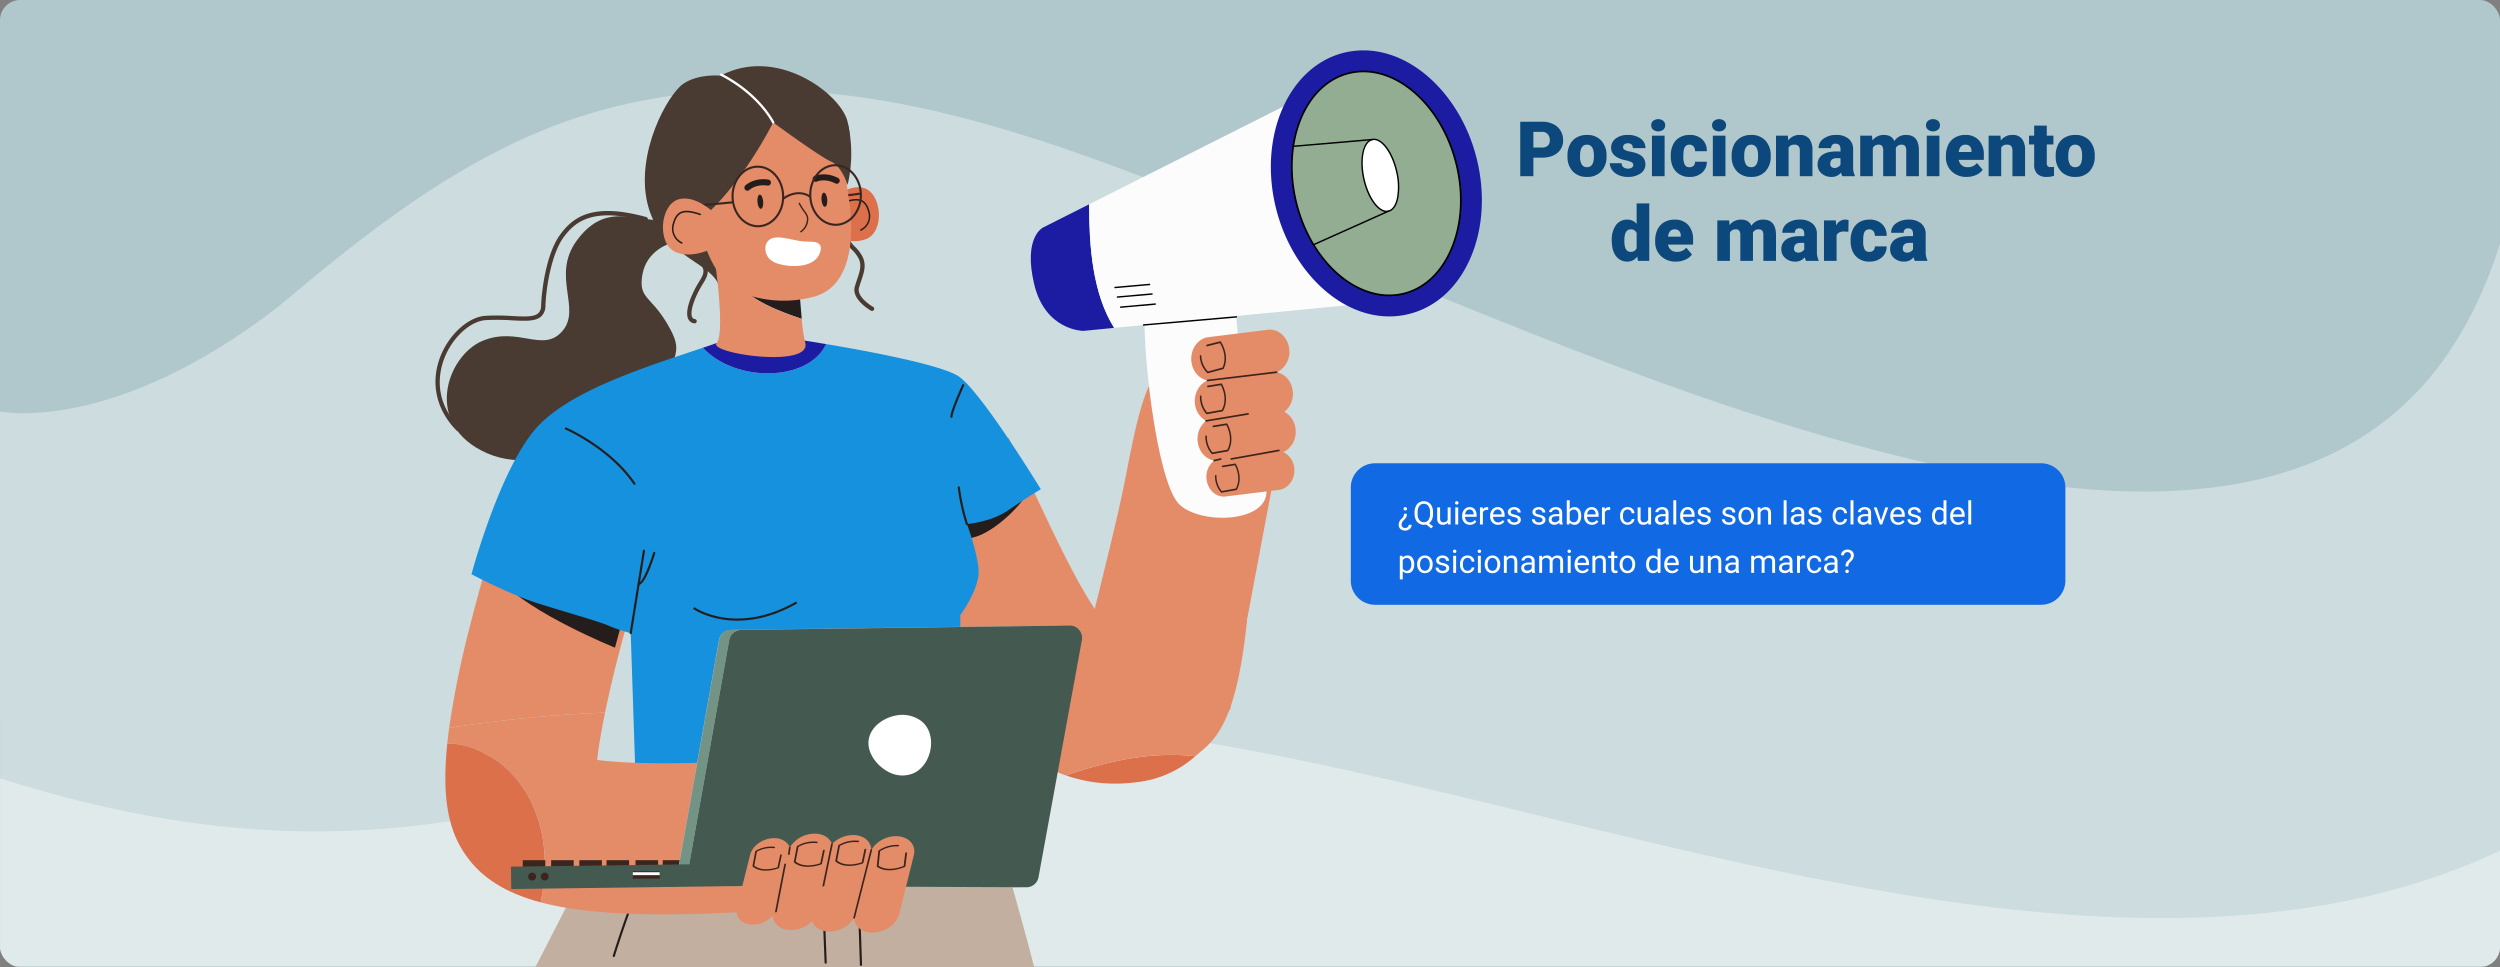 <svg xmlns="http://www.w3.org/2000/svg" xmlns:xlink="http://www.w3.org/1999/xlink" width="1240" height="479.642" viewBox="0 0 1240 479.642">
  <rect x="0" y="0" width="1240" height="479.642" fill="#808080" stroke="none"/>
  <defs>
    <clipPath id="clip-path">
      <rect id="Rectángulo_35731" data-name="Rectángulo 35731" width="1240" height="479.642" rx="10" fill="none"/>
    </clipPath>
    <clipPath id="clip-path-2">
      <rect id="Rectángulo_38474" data-name="Rectángulo 38474" width="519.012" height="454.652" fill="none"/>
    </clipPath>
  </defs>
  <g id="Grupo_159414" data-name="Grupo 159414" transform="translate(-180 -3170.441)">
    <g id="Grupo_131449" data-name="Grupo 131449" transform="translate(180 3170.441)">
      <g id="Grupo_131448" data-name="Grupo 131448" clip-path="url(#clip-path)">
        <g id="Enmascarar_grupo_70" data-name="Enmascarar grupo 70">
          <g id="Grupo_131152" data-name="Grupo 131152">
            <path id="Rectángulo_35714" data-name="Rectángulo 35714" d="M1240,0H0V479.642H1240Z" fill="#b0c8cb"/>
            <path id="Trazado_123569" data-name="Trazado 123569" d="M0,203.669s55.82,11.822,138.323-52.258c42.116-35.516,86.557-70.785,138.488-90.206,61.734-23.094,128.733-20.625,192.006-5.363,58.736,14.168,115.215,38.264,171.127,60.679,106.871,42.845,213.941,90.654,326.8,115.131,81.638,17.7,184.7,24.881,242.094-49.365,14.192-18.36,24.177-39.737,31.164-61.861V478.855H.035C.035,390.96,0,203.669,0,203.669Z" transform="translate(0 0.431)" fill="#fff" opacity="0.36" style="isolation: isolate"/>
            <path id="Trazado_123570" data-name="Trazado 123570" d="M1239.979,418.442c-210.437,99.168-511.1-52.759-716.952-61.854S237.173,457.565,0,382.6v93.2H1239.979Z" transform="translate(0.021 3.479)" fill="#fff" opacity="0.39" style="isolation: isolate"/>
          </g>
        </g>
      </g>
    </g>
    <path id="Trazado_157960" data-name="Trazado 157960" d="M12,0H342.43a12,12,0,0,1,12,12V58.173a12,12,0,0,1-12,12H12a12,12,0,0,1-12-12V12A12,12,0,0,1,12,0Z" transform="translate(850 3400.234)" fill="#1169e3"/>
    <path id="Trazado_157961" data-name="Trazado 157961" d="M4.594,11.688a4.58,4.58,0,0,1-.168,1.324,2.959,2.959,0,0,1-.535.957q-.375.461-1.094,1.215a2.674,2.674,0,0,0-.8,1.527L1.977,17a1.752,1.752,0,0,0,.453,1.3,1.775,1.775,0,0,0,1.3.449A1.821,1.821,0,0,0,5,18.309a1.48,1.48,0,0,0,.488-1.152H6.938a2.7,2.7,0,0,1-.895,2.055,3.3,3.3,0,0,1-2.309.8,3.326,3.326,0,0,1-2.367-.785,2.85,2.85,0,0,1-.836-2.184,4.076,4.076,0,0,1,1.25-2.719l.852-.883a2.638,2.638,0,0,0,.516-1.75Zm.063-2.473a.869.869,0,0,1-.215.6.8.8,0,0,1-.637.243.817.817,0,0,1-.641-.243.86.86,0,0,1-.219-.6.821.821,0,0,1,.219-.581A.832.832,0,0,1,3.8,8.4a.819.819,0,0,1,.637.235A.83.83,0,0,1,4.656,9.215ZM17.578,11.68a7.026,7.026,0,0,1-.523,2.84,4.388,4.388,0,0,1-1.469,1.863l2.031,1.594-1.023.945-2.4-1.906a4.88,4.88,0,0,1-1.187.141,4.244,4.244,0,0,1-4-2.543,6.752,6.752,0,0,1-.59-2.832v-.82a6.953,6.953,0,0,1,.57-2.9,4.218,4.218,0,0,1,4-2.594,4.4,4.4,0,0,1,2.418.664,4.284,4.284,0,0,1,1.605,1.91,7.016,7.016,0,0,1,.563,2.91Zm-1.5-.734a5.162,5.162,0,0,0-.8-3.1,2.666,2.666,0,0,0-2.285-1.09,2.643,2.643,0,0,0-2.23,1.082,5,5,0,0,0-.84,3v.836a5.147,5.147,0,0,0,.816,3.078,2.646,2.646,0,0,0,2.27,1.125,2.652,2.652,0,0,0,2.25-1.059,5.079,5.079,0,0,0,.82-3.035Zm8.8,5.219a3.07,3.07,0,0,1-2.477.992,2.628,2.628,0,0,1-2.059-.785,3.4,3.4,0,0,1-.715-2.324v-5.5h1.445v5.461q0,1.922,1.563,1.922a2.163,2.163,0,0,0,2.2-1.234V8.547h1.445V17H24.914ZM30.055,17H28.609V8.547h1.445ZM28.492,6.3a.863.863,0,0,1,.215-.594.807.807,0,0,1,.637-.242.819.819,0,0,1,.641.242A.854.854,0,0,1,30.2,6.3a.826.826,0,0,1-.219.586.834.834,0,0,1-.641.234.821.821,0,0,1-.637-.234A.834.834,0,0,1,28.492,6.3Zm7.383,10.852a3.693,3.693,0,0,1-2.8-1.129A4.19,4.19,0,0,1,32,13.008v-.266a5.073,5.073,0,0,1,.48-2.246,3.748,3.748,0,0,1,1.344-1.547A3.378,3.378,0,0,1,35.7,8.391a3.166,3.166,0,0,1,2.563,1.086,4.7,4.7,0,0,1,.914,3.109v.6H33.445a3,3,0,0,0,.73,2.02,2.3,2.3,0,0,0,1.777.77,2.517,2.517,0,0,0,1.3-.312,3.259,3.259,0,0,0,.93-.828l.883.688A3.55,3.55,0,0,1,35.875,17.156ZM35.7,9.578a1.928,1.928,0,0,0-1.469.637A3.1,3.1,0,0,0,33.492,12h4.234v-.109a2.753,2.753,0,0,0-.594-1.707A1.815,1.815,0,0,0,35.7,9.578Zm9.234.266a4.331,4.331,0,0,0-.711-.055A1.9,1.9,0,0,0,42.289,11v6H40.844V8.547H42.25l.023.977a2.251,2.251,0,0,1,2.016-1.133,1.477,1.477,0,0,1,.641.109Zm4.836,7.313a3.693,3.693,0,0,1-2.8-1.129,4.19,4.19,0,0,1-1.078-3.02v-.266a5.073,5.073,0,0,1,.48-2.246,3.748,3.748,0,0,1,1.344-1.547,3.378,3.378,0,0,1,1.871-.559,3.166,3.166,0,0,1,2.563,1.086,4.7,4.7,0,0,1,.914,3.109v.6H47.336a3,3,0,0,0,.73,2.02,2.3,2.3,0,0,0,1.777.77,2.517,2.517,0,0,0,1.3-.312,3.259,3.259,0,0,0,.93-.828l.883.688A3.55,3.55,0,0,1,49.766,17.156Zm-.18-7.578a1.928,1.928,0,0,0-1.469.637A3.1,3.1,0,0,0,47.383,12h4.234v-.109a2.753,2.753,0,0,0-.594-1.707A1.815,1.815,0,0,0,49.586,9.578Zm10.07,5.18a1.064,1.064,0,0,0-.441-.91,4.249,4.249,0,0,0-1.539-.559,7.277,7.277,0,0,1-1.742-.562,2.479,2.479,0,0,1-.953-.781,1.869,1.869,0,0,1-.309-1.078,2.193,2.193,0,0,1,.879-1.758A3.432,3.432,0,0,1,57.8,8.391a3.532,3.532,0,0,1,2.332.742,2.357,2.357,0,0,1,.895,1.9H59.57a1.3,1.3,0,0,0-.5-1.023,1.888,1.888,0,0,0-1.27-.43,1.976,1.976,0,0,0-1.234.344,1.082,1.082,0,0,0-.445.9.877.877,0,0,0,.414.789,5.1,5.1,0,0,0,1.5.508,7.8,7.8,0,0,1,1.754.578,2.558,2.558,0,0,1,1,.809,1.988,1.988,0,0,1,.324,1.152,2.163,2.163,0,0,1-.906,1.816,3.8,3.8,0,0,1-2.352.684,4.257,4.257,0,0,1-1.8-.359,2.922,2.922,0,0,1-1.223-1,2.42,2.42,0,0,1-.441-1.395h1.445a1.5,1.5,0,0,0,.582,1.152,2.258,2.258,0,0,0,1.434.426,2.331,2.331,0,0,0,1.316-.332A1.02,1.02,0,0,0,59.656,14.758Zm12.211,0a1.064,1.064,0,0,0-.441-.91,4.249,4.249,0,0,0-1.539-.559,7.277,7.277,0,0,1-1.742-.562,2.479,2.479,0,0,1-.953-.781,1.869,1.869,0,0,1-.309-1.078,2.193,2.193,0,0,1,.879-1.758,3.432,3.432,0,0,1,2.246-.719,3.532,3.532,0,0,1,2.332.742,2.357,2.357,0,0,1,.895,1.9H71.781a1.3,1.3,0,0,0-.5-1.023,1.888,1.888,0,0,0-1.27-.43,1.976,1.976,0,0,0-1.234.344,1.082,1.082,0,0,0-.445.9.877.877,0,0,0,.414.789,5.1,5.1,0,0,0,1.5.508,7.8,7.8,0,0,1,1.754.578,2.558,2.558,0,0,1,1,.809,1.988,1.988,0,0,1,.324,1.152,2.163,2.163,0,0,1-.906,1.816,3.8,3.8,0,0,1-2.352.684,4.257,4.257,0,0,1-1.8-.359,2.922,2.922,0,0,1-1.223-1,2.42,2.42,0,0,1-.441-1.395h1.445a1.5,1.5,0,0,0,.582,1.152,2.258,2.258,0,0,0,1.434.426,2.331,2.331,0,0,0,1.316-.332A1.02,1.02,0,0,0,71.867,14.758ZM80.414,17a3.036,3.036,0,0,1-.2-.891A3.225,3.225,0,0,1,77.8,17.156a2.984,2.984,0,0,1-2.051-.707,2.288,2.288,0,0,1-.8-1.793,2.39,2.39,0,0,1,1-2.051,4.733,4.733,0,0,1,2.824-.73h1.406v-.664A1.623,1.623,0,0,0,79.734,10,1.821,1.821,0,0,0,78.4,9.555a2.108,2.108,0,0,0-1.3.391,1.151,1.151,0,0,0-.523.945H75.125a2,2,0,0,1,.449-1.223,3.066,3.066,0,0,1,1.219-.934,4.1,4.1,0,0,1,1.691-.344,3.342,3.342,0,0,1,2.289.73,2.635,2.635,0,0,1,.859,2.012v3.891a4.757,4.757,0,0,0,.3,1.852V17Zm-2.4-1.1a2.54,2.54,0,0,0,1.289-.352,2.127,2.127,0,0,0,.883-.914V12.9H79.055q-2.656,0-2.656,1.555a1.316,1.316,0,0,0,.453,1.063A1.742,1.742,0,0,0,78.016,15.9Zm13.039-3.031a5.026,5.026,0,0,1-.891,3.113,2.846,2.846,0,0,1-2.391,1.176A2.947,2.947,0,0,1,85.3,16.023l-.07.977H83.9V5h1.445V9.477a2.93,2.93,0,0,1,2.414-1.086,2.863,2.863,0,0,1,2.418,1.164,5.177,5.177,0,0,1,.879,3.188ZM89.609,12.7a3.906,3.906,0,0,0-.57-2.281,1.888,1.888,0,0,0-1.641-.8,2.122,2.122,0,0,0-2.055,1.328V14.6a2.181,2.181,0,0,0,2.07,1.328,1.878,1.878,0,0,0,1.617-.8A4.153,4.153,0,0,0,89.609,12.7Zm6.773,4.453a3.693,3.693,0,0,1-2.8-1.129,4.19,4.19,0,0,1-1.078-3.02v-.266a5.073,5.073,0,0,1,.48-2.246,3.748,3.748,0,0,1,1.344-1.547A3.378,3.378,0,0,1,96.2,8.391a3.166,3.166,0,0,1,2.563,1.086,4.7,4.7,0,0,1,.914,3.109v.6H93.953a3,3,0,0,0,.73,2.02,2.3,2.3,0,0,0,1.777.77,2.517,2.517,0,0,0,1.3-.312,3.259,3.259,0,0,0,.93-.828l.883.688A3.55,3.55,0,0,1,96.383,17.156ZM96.2,9.578a1.928,1.928,0,0,0-1.469.637A3.1,3.1,0,0,0,94,12h4.234v-.109a2.753,2.753,0,0,0-.594-1.707A1.815,1.815,0,0,0,96.2,9.578Zm9.234.266a4.331,4.331,0,0,0-.711-.055A1.9,1.9,0,0,0,102.8,11v6h-1.445V8.547h1.406l.023.977A2.251,2.251,0,0,1,104.8,8.391a1.477,1.477,0,0,1,.641.109Zm8.68,6.133a2.082,2.082,0,0,0,1.352-.469,1.649,1.649,0,0,0,.641-1.172h1.367a2.621,2.621,0,0,1-.5,1.383,3.293,3.293,0,0,1-1.23,1.047,3.55,3.55,0,0,1-1.629.391A3.482,3.482,0,0,1,111.371,16a4.59,4.59,0,0,1-1.02-3.152v-.242a5.089,5.089,0,0,1,.453-2.2,3.451,3.451,0,0,1,1.3-1.492,3.7,3.7,0,0,1,2-.531,3.39,3.39,0,0,1,2.363.852,3.043,3.043,0,0,1,1,2.211h-1.367a1.992,1.992,0,0,0-.621-1.348,1.932,1.932,0,0,0-1.379-.527,2.023,2.023,0,0,0-1.707.793,3.724,3.724,0,0,0-.605,2.293v.273a3.65,3.65,0,0,0,.6,2.25A2.033,2.033,0,0,0,114.117,15.977Zm10.2.188a3.07,3.07,0,0,1-2.477.992,2.628,2.628,0,0,1-2.059-.785,3.4,3.4,0,0,1-.715-2.324v-5.5h1.445v5.461q0,1.922,1.563,1.922a2.163,2.163,0,0,0,2.2-1.234V8.547h1.445V17h-1.375Zm8.82.836a3.036,3.036,0,0,1-.2-.891,3.225,3.225,0,0,1-2.406,1.047,2.984,2.984,0,0,1-2.051-.707,2.288,2.288,0,0,1-.8-1.793,2.39,2.39,0,0,1,1-2.051,4.733,4.733,0,0,1,2.824-.73h1.406v-.664A1.623,1.623,0,0,0,132.461,10a1.821,1.821,0,0,0-1.336-.449,2.107,2.107,0,0,0-1.3.391,1.151,1.151,0,0,0-.523.945h-1.453a2,2,0,0,1,.449-1.223,3.066,3.066,0,0,1,1.219-.934,4.1,4.1,0,0,1,1.691-.344,3.342,3.342,0,0,1,2.289.73,2.635,2.635,0,0,1,.859,2.012v3.891a4.757,4.757,0,0,0,.3,1.852V17Zm-2.4-1.1a2.54,2.54,0,0,0,1.289-.352,2.127,2.127,0,0,0,.883-.914V12.9h-1.133q-2.656,0-2.656,1.555a1.316,1.316,0,0,0,.453,1.063A1.742,1.742,0,0,0,130.742,15.9ZM138.2,17H136.75V5H138.2Zm5.82.156a3.693,3.693,0,0,1-2.8-1.129,4.19,4.19,0,0,1-1.078-3.02v-.266a5.073,5.073,0,0,1,.48-2.246,3.748,3.748,0,0,1,1.344-1.547,3.378,3.378,0,0,1,1.871-.559A3.166,3.166,0,0,1,146.4,9.477a4.7,4.7,0,0,1,.914,3.109v.6h-5.727a3,3,0,0,0,.73,2.02,2.3,2.3,0,0,0,1.777.77,2.517,2.517,0,0,0,1.3-.312,3.258,3.258,0,0,0,.93-.828l.883.688A3.55,3.55,0,0,1,144.016,17.156Zm-.18-7.578a1.928,1.928,0,0,0-1.469.637A3.1,3.1,0,0,0,141.633,12h4.234v-.109a2.753,2.753,0,0,0-.594-1.707A1.815,1.815,0,0,0,143.836,9.578Zm10.07,5.18a1.064,1.064,0,0,0-.441-.91,4.249,4.249,0,0,0-1.539-.559,7.277,7.277,0,0,1-1.742-.562,2.479,2.479,0,0,1-.953-.781,1.869,1.869,0,0,1-.309-1.078,2.193,2.193,0,0,1,.879-1.758,3.432,3.432,0,0,1,2.246-.719,3.532,3.532,0,0,1,2.332.742,2.357,2.357,0,0,1,.895,1.9H153.82a1.3,1.3,0,0,0-.5-1.023,1.888,1.888,0,0,0-1.27-.43,1.976,1.976,0,0,0-1.234.344,1.082,1.082,0,0,0-.445.9.877.877,0,0,0,.414.789,5.1,5.1,0,0,0,1.5.508,7.8,7.8,0,0,1,1.754.578,2.558,2.558,0,0,1,1,.809,1.988,1.988,0,0,1,.324,1.152,2.163,2.163,0,0,1-.906,1.816,3.8,3.8,0,0,1-2.352.684,4.257,4.257,0,0,1-1.8-.359,2.922,2.922,0,0,1-1.223-1,2.42,2.42,0,0,1-.441-1.395h1.445a1.5,1.5,0,0,0,.582,1.152,2.258,2.258,0,0,0,1.434.426,2.331,2.331,0,0,0,1.316-.332A1.02,1.02,0,0,0,153.906,14.758Zm12.211,0a1.064,1.064,0,0,0-.441-.91,4.249,4.249,0,0,0-1.539-.559,7.277,7.277,0,0,1-1.742-.562,2.479,2.479,0,0,1-.953-.781,1.869,1.869,0,0,1-.309-1.078,2.193,2.193,0,0,1,.879-1.758,3.432,3.432,0,0,1,2.246-.719,3.532,3.532,0,0,1,2.332.742,2.357,2.357,0,0,1,.895,1.9h-1.453a1.3,1.3,0,0,0-.5-1.023,1.888,1.888,0,0,0-1.27-.43,1.976,1.976,0,0,0-1.234.344,1.082,1.082,0,0,0-.445.9.877.877,0,0,0,.414.789,5.1,5.1,0,0,0,1.5.508,7.8,7.8,0,0,1,1.754.578,2.558,2.558,0,0,1,1,.809,1.988,1.988,0,0,1,.324,1.152,2.163,2.163,0,0,1-.906,1.816,3.8,3.8,0,0,1-2.352.684,4.257,4.257,0,0,1-1.8-.359,2.922,2.922,0,0,1-1.223-1,2.42,2.42,0,0,1-.441-1.395h1.445a1.5,1.5,0,0,0,.582,1.152,2.258,2.258,0,0,0,1.434.426,2.331,2.331,0,0,0,1.316-.332A1.02,1.02,0,0,0,166.117,14.758Zm2.945-2.062a4.993,4.993,0,0,1,.488-2.234A3.642,3.642,0,0,1,170.91,8.93a3.7,3.7,0,0,1,1.988-.539,3.565,3.565,0,0,1,2.793,1.2,4.6,4.6,0,0,1,1.066,3.18v.1a5.036,5.036,0,0,1-.473,2.215,3.589,3.589,0,0,1-1.352,1.527,3.743,3.743,0,0,1-2.02.547,3.556,3.556,0,0,1-2.785-1.2,4.575,4.575,0,0,1-1.066-3.164Zm1.453.172a3.616,3.616,0,0,0,.652,2.258,2.211,2.211,0,0,0,3.5-.012,3.954,3.954,0,0,0,.648-2.418,3.61,3.61,0,0,0-.66-2.254,2.1,2.1,0,0,0-1.754-.863,2.075,2.075,0,0,0-1.727.852A3.925,3.925,0,0,0,170.516,12.867Zm9.422-4.32.047,1.063a3.08,3.08,0,0,1,2.531-1.219q2.68,0,2.7,3.023V17h-1.445V11.406a1.946,1.946,0,0,0-.418-1.352,1.675,1.675,0,0,0-1.277-.437,2.086,2.086,0,0,0-1.234.375,2.546,2.546,0,0,0-.828.984V17H178.57V8.547ZM192.93,17h-1.445V5h1.445Zm7.531,0a3.036,3.036,0,0,1-.2-.891,3.225,3.225,0,0,1-2.406,1.047,2.984,2.984,0,0,1-2.051-.707,2.287,2.287,0,0,1-.8-1.793,2.39,2.39,0,0,1,1-2.051,4.733,4.733,0,0,1,2.824-.73h1.406v-.664A1.623,1.623,0,0,0,199.781,10a1.821,1.821,0,0,0-1.336-.449,2.107,2.107,0,0,0-1.3.391,1.151,1.151,0,0,0-.523.945h-1.453a2,2,0,0,1,.449-1.223,3.066,3.066,0,0,1,1.219-.934,4.1,4.1,0,0,1,1.691-.344,3.342,3.342,0,0,1,2.289.73,2.635,2.635,0,0,1,.859,2.012v3.891a4.757,4.757,0,0,0,.3,1.852V17Zm-2.4-1.1a2.54,2.54,0,0,0,1.289-.352,2.127,2.127,0,0,0,.883-.914V12.9H199.1q-2.656,0-2.656,1.555a1.316,1.316,0,0,0,.453,1.063A1.742,1.742,0,0,0,198.063,15.9Zm10.8-1.141a1.064,1.064,0,0,0-.441-.91,4.249,4.249,0,0,0-1.539-.559,7.277,7.277,0,0,1-1.742-.562,2.479,2.479,0,0,1-.953-.781,1.869,1.869,0,0,1-.309-1.078,2.193,2.193,0,0,1,.879-1.758,3.432,3.432,0,0,1,2.246-.719,3.532,3.532,0,0,1,2.332.742,2.357,2.357,0,0,1,.895,1.9h-1.453a1.3,1.3,0,0,0-.5-1.023,1.888,1.888,0,0,0-1.27-.43,1.976,1.976,0,0,0-1.234.344,1.082,1.082,0,0,0-.445.9.877.877,0,0,0,.414.789,5.1,5.1,0,0,0,1.5.508,7.8,7.8,0,0,1,1.754.578,2.558,2.558,0,0,1,1,.809,1.988,1.988,0,0,1,.324,1.152,2.163,2.163,0,0,1-.906,1.816,3.8,3.8,0,0,1-2.352.684,4.257,4.257,0,0,1-1.8-.359,2.922,2.922,0,0,1-1.223-1,2.42,2.42,0,0,1-.441-1.395h1.445a1.5,1.5,0,0,0,.582,1.152,2.258,2.258,0,0,0,1.434.426,2.331,2.331,0,0,0,1.316-.332A1.02,1.02,0,0,0,208.867,14.758Zm10.68,1.219a2.082,2.082,0,0,0,1.352-.469,1.649,1.649,0,0,0,.641-1.172h1.367a2.621,2.621,0,0,1-.5,1.383,3.293,3.293,0,0,1-1.23,1.047,3.55,3.55,0,0,1-1.629.391A3.482,3.482,0,0,1,216.8,16a4.59,4.59,0,0,1-1.02-3.152v-.242a5.089,5.089,0,0,1,.453-2.2,3.451,3.451,0,0,1,1.3-1.492,3.7,3.7,0,0,1,2-.531,3.39,3.39,0,0,1,2.363.852,3.043,3.043,0,0,1,1,2.211h-1.367a1.992,1.992,0,0,0-.621-1.348,1.932,1.932,0,0,0-1.379-.527,2.023,2.023,0,0,0-1.707.793,3.724,3.724,0,0,0-.605,2.293v.273a3.65,3.65,0,0,0,.6,2.25A2.033,2.033,0,0,0,219.547,15.977ZM226.1,17h-1.445V5H226.1Zm7.531,0a3.036,3.036,0,0,1-.2-.891,3.225,3.225,0,0,1-2.406,1.047,2.984,2.984,0,0,1-2.051-.707,2.287,2.287,0,0,1-.8-1.793,2.39,2.39,0,0,1,1-2.051,4.733,4.733,0,0,1,2.824-.73h1.406v-.664A1.623,1.623,0,0,0,232.953,10a1.821,1.821,0,0,0-1.336-.449,2.107,2.107,0,0,0-1.3.391,1.151,1.151,0,0,0-.523.945h-1.453a2,2,0,0,1,.449-1.223,3.066,3.066,0,0,1,1.219-.934,4.1,4.1,0,0,1,1.691-.344,3.342,3.342,0,0,1,2.289.73,2.635,2.635,0,0,1,.859,2.012v3.891a4.757,4.757,0,0,0,.3,1.852V17Zm-2.4-1.1a2.54,2.54,0,0,0,1.289-.352,2.127,2.127,0,0,0,.883-.914V12.9h-1.133q-2.656,0-2.656,1.555a1.316,1.316,0,0,0,.453,1.063A1.742,1.742,0,0,0,231.234,15.9Zm8.555-.859,2.094-6.492h1.477L240.328,17h-1.1l-3.062-8.453h1.477Zm8.469,2.117a3.693,3.693,0,0,1-2.8-1.129,4.19,4.19,0,0,1-1.078-3.02v-.266a5.073,5.073,0,0,1,.48-2.246,3.748,3.748,0,0,1,1.344-1.547,3.378,3.378,0,0,1,1.871-.559,3.166,3.166,0,0,1,2.563,1.086,4.7,4.7,0,0,1,.914,3.109v.6h-5.727a3,3,0,0,0,.73,2.02,2.3,2.3,0,0,0,1.777.77,2.517,2.517,0,0,0,1.3-.312,3.258,3.258,0,0,0,.93-.828l.883.688A3.55,3.55,0,0,1,248.258,17.156Zm-.18-7.578a1.928,1.928,0,0,0-1.469.637A3.1,3.1,0,0,0,245.875,12h4.234v-.109a2.753,2.753,0,0,0-.594-1.707A1.815,1.815,0,0,0,248.078,9.578Zm10.07,5.18a1.064,1.064,0,0,0-.441-.91,4.249,4.249,0,0,0-1.539-.559,7.277,7.277,0,0,1-1.742-.562,2.479,2.479,0,0,1-.953-.781,1.869,1.869,0,0,1-.309-1.078,2.193,2.193,0,0,1,.879-1.758,3.432,3.432,0,0,1,2.246-.719,3.532,3.532,0,0,1,2.332.742,2.357,2.357,0,0,1,.895,1.9h-1.453a1.3,1.3,0,0,0-.5-1.023,1.888,1.888,0,0,0-1.27-.43,1.976,1.976,0,0,0-1.234.344,1.082,1.082,0,0,0-.445.9.877.877,0,0,0,.414.789,5.1,5.1,0,0,0,1.5.508,7.8,7.8,0,0,1,1.754.578,2.559,2.559,0,0,1,1,.809,1.988,1.988,0,0,1,.324,1.152,2.163,2.163,0,0,1-.906,1.816,3.8,3.8,0,0,1-2.352.684,4.257,4.257,0,0,1-1.8-.359,2.922,2.922,0,0,1-1.223-1,2.42,2.42,0,0,1-.441-1.395h1.445a1.5,1.5,0,0,0,.582,1.152,2.258,2.258,0,0,0,1.434.426,2.331,2.331,0,0,0,1.316-.332A1.02,1.02,0,0,0,258.148,14.758Zm6.938-2.055a4.952,4.952,0,0,1,.922-3.129,3.137,3.137,0,0,1,4.766-.168V5h1.445V17h-1.328l-.07-.906a2.943,2.943,0,0,1-2.414,1.063,2.887,2.887,0,0,1-2.395-1.2,5.008,5.008,0,0,1-.926-3.141Zm1.445.164a3.749,3.749,0,0,0,.594,2.25,1.92,1.92,0,0,0,1.641.813,2.109,2.109,0,0,0,2.008-1.234V10.813a2.125,2.125,0,0,0-1.992-1.2,1.929,1.929,0,0,0-1.656.82A4.128,4.128,0,0,0,266.531,12.867Zm11.438,4.289a3.693,3.693,0,0,1-2.8-1.129,4.19,4.19,0,0,1-1.078-3.02v-.266a5.073,5.073,0,0,1,.48-2.246,3.748,3.748,0,0,1,1.344-1.547,3.379,3.379,0,0,1,1.871-.559,3.166,3.166,0,0,1,2.563,1.086,4.7,4.7,0,0,1,.914,3.109v.6h-5.727a3,3,0,0,0,.73,2.02,2.3,2.3,0,0,0,1.777.77,2.517,2.517,0,0,0,1.3-.312,3.259,3.259,0,0,0,.93-.828l.883.688A3.55,3.55,0,0,1,277.969,17.156Zm-.18-7.578a1.928,1.928,0,0,0-1.469.637A3.1,3.1,0,0,0,275.586,12h4.234v-.109a2.753,2.753,0,0,0-.594-1.707A1.815,1.815,0,0,0,277.789,9.578ZM284.508,17h-1.445V5h1.445ZM8.234,36.867a5.062,5.062,0,0,1-.883,3.109,2.829,2.829,0,0,1-2.391,1.18,3.1,3.1,0,0,1-2.422-.977v4.07H1.094v-11.7h1.32l.07.938a2.977,2.977,0,0,1,2.453-1.094,2.882,2.882,0,0,1,2.41,1.148,5.117,5.117,0,0,1,.887,3.2ZM6.789,36.7a3.735,3.735,0,0,0-.609-2.258,1.963,1.963,0,0,0-1.672-.828,2.125,2.125,0,0,0-1.969,1.164V38.82a2.129,2.129,0,0,0,1.984,1.156,1.954,1.954,0,0,0,1.652-.824A4.077,4.077,0,0,0,6.789,36.7Zm2.9-.008a4.993,4.993,0,0,1,.488-2.234,3.643,3.643,0,0,1,1.359-1.531,3.7,3.7,0,0,1,1.988-.539,3.565,3.565,0,0,1,2.793,1.2,4.6,4.6,0,0,1,1.066,3.18v.1a5.036,5.036,0,0,1-.473,2.215,3.589,3.589,0,0,1-1.352,1.527,3.743,3.743,0,0,1-2.02.547,3.556,3.556,0,0,1-2.785-1.2A4.575,4.575,0,0,1,9.688,36.8Zm1.453.172a3.616,3.616,0,0,0,.652,2.258,2.211,2.211,0,0,0,3.5-.012,3.955,3.955,0,0,0,.648-2.418,3.61,3.61,0,0,0-.66-2.254,2.1,2.1,0,0,0-1.754-.863,2.075,2.075,0,0,0-1.727.852A3.925,3.925,0,0,0,11.141,36.867Zm12.977,1.891a1.064,1.064,0,0,0-.441-.91,4.249,4.249,0,0,0-1.539-.559,7.277,7.277,0,0,1-1.742-.562,2.479,2.479,0,0,1-.953-.781,1.869,1.869,0,0,1-.309-1.078,2.193,2.193,0,0,1,.879-1.758,3.432,3.432,0,0,1,2.246-.719,3.532,3.532,0,0,1,2.332.742,2.357,2.357,0,0,1,.895,1.9H24.031a1.3,1.3,0,0,0-.5-1.023,1.888,1.888,0,0,0-1.27-.43,1.976,1.976,0,0,0-1.234.344,1.082,1.082,0,0,0-.445.9.877.877,0,0,0,.414.789,5.1,5.1,0,0,0,1.5.508,7.8,7.8,0,0,1,1.754.578,2.558,2.558,0,0,1,1,.809,1.988,1.988,0,0,1,.324,1.152,2.163,2.163,0,0,1-.906,1.816,3.8,3.8,0,0,1-2.352.684,4.257,4.257,0,0,1-1.8-.359,2.922,2.922,0,0,1-1.223-1,2.42,2.42,0,0,1-.441-1.395h1.445a1.5,1.5,0,0,0,.582,1.152,2.258,2.258,0,0,0,1.434.426,2.331,2.331,0,0,0,1.316-.332A1.02,1.02,0,0,0,24.117,38.758ZM29.016,41H27.57V32.547h1.445ZM27.453,30.3a.863.863,0,0,1,.215-.594.807.807,0,0,1,.637-.242.819.819,0,0,1,.641.242.854.854,0,0,1,.219.594.826.826,0,0,1-.219.586.834.834,0,0,1-.641.234.821.821,0,0,1-.637-.234A.834.834,0,0,1,27.453,30.3Zm7.266,9.672a2.082,2.082,0,0,0,1.352-.469,1.649,1.649,0,0,0,.641-1.172h1.367a2.621,2.621,0,0,1-.5,1.383,3.293,3.293,0,0,1-1.23,1.047,3.55,3.55,0,0,1-1.629.391A3.482,3.482,0,0,1,31.973,40a4.59,4.59,0,0,1-1.02-3.152v-.242a5.089,5.089,0,0,1,.453-2.2,3.451,3.451,0,0,1,1.3-1.492,3.7,3.7,0,0,1,2-.531,3.39,3.39,0,0,1,2.363.852,3.043,3.043,0,0,1,1,2.211H36.711a1.992,1.992,0,0,0-.621-1.348,1.932,1.932,0,0,0-1.379-.527A2.023,2.023,0,0,0,33,34.371a3.724,3.724,0,0,0-.605,2.293v.273a3.65,3.65,0,0,0,.6,2.25A2.033,2.033,0,0,0,34.719,39.977ZM41.273,41H39.828V32.547h1.445ZM39.711,30.3a.863.863,0,0,1,.215-.594.807.807,0,0,1,.637-.242.819.819,0,0,1,.641.242.854.854,0,0,1,.219.594.826.826,0,0,1-.219.586.834.834,0,0,1-.641.234.821.821,0,0,1-.637-.234A.834.834,0,0,1,39.711,30.3ZM43.2,36.7a4.993,4.993,0,0,1,.488-2.234,3.643,3.643,0,0,1,1.359-1.531,3.7,3.7,0,0,1,1.988-.539,3.565,3.565,0,0,1,2.793,1.2,4.6,4.6,0,0,1,1.066,3.18v.1a5.036,5.036,0,0,1-.473,2.215,3.589,3.589,0,0,1-1.352,1.527,3.743,3.743,0,0,1-2.02.547,3.556,3.556,0,0,1-2.785-1.2A4.575,4.575,0,0,1,43.2,36.8Zm1.453.172a3.616,3.616,0,0,0,.652,2.258,2.211,2.211,0,0,0,3.5-.012,3.955,3.955,0,0,0,.648-2.418,3.61,3.61,0,0,0-.66-2.254,2.1,2.1,0,0,0-1.754-.863,2.075,2.075,0,0,0-1.727.852A3.925,3.925,0,0,0,44.656,36.867Zm9.422-4.32.047,1.063a3.08,3.08,0,0,1,2.531-1.219q2.68,0,2.7,3.023V41H57.914V35.406a1.946,1.946,0,0,0-.418-1.352,1.675,1.675,0,0,0-1.277-.437,2.086,2.086,0,0,0-1.234.375,2.546,2.546,0,0,0-.828.984V41H52.711V32.547ZM66.758,41a3.036,3.036,0,0,1-.2-.891,3.225,3.225,0,0,1-2.406,1.047,2.984,2.984,0,0,1-2.051-.707,2.287,2.287,0,0,1-.8-1.793,2.39,2.39,0,0,1,1-2.051,4.733,4.733,0,0,1,2.824-.73h1.406v-.664A1.623,1.623,0,0,0,66.078,34a1.821,1.821,0,0,0-1.336-.449,2.107,2.107,0,0,0-1.3.391,1.151,1.151,0,0,0-.523.945H61.469a2,2,0,0,1,.449-1.223,3.066,3.066,0,0,1,1.219-.934,4.1,4.1,0,0,1,1.691-.344,3.342,3.342,0,0,1,2.289.73,2.635,2.635,0,0,1,.859,2.012v3.891a4.757,4.757,0,0,0,.3,1.852V41Zm-2.4-1.1a2.54,2.54,0,0,0,1.289-.352,2.127,2.127,0,0,0,.883-.914V36.9H65.4q-2.656,0-2.656,1.555a1.316,1.316,0,0,0,.453,1.063A1.742,1.742,0,0,0,64.359,39.9ZM71.6,32.547l.039.938a3.122,3.122,0,0,1,2.508-1.094,2.417,2.417,0,0,1,2.414,1.359,3.2,3.2,0,0,1,1.1-.984,3.242,3.242,0,0,1,1.6-.375q2.781,0,2.828,2.945V41H80.641V35.422a1.941,1.941,0,0,0-.414-1.355,1.823,1.823,0,0,0-1.391-.449,1.916,1.916,0,0,0-1.336.48,1.949,1.949,0,0,0-.617,1.293V41H75.43V35.461a1.613,1.613,0,0,0-1.8-1.844,1.934,1.934,0,0,0-1.945,1.211V41H70.234V32.547ZM85.836,41H84.391V32.547h1.445ZM84.273,30.3a.863.863,0,0,1,.215-.594.807.807,0,0,1,.637-.242.819.819,0,0,1,.641.242.854.854,0,0,1,.219.594.826.826,0,0,1-.219.586.834.834,0,0,1-.641.234.821.821,0,0,1-.637-.234A.834.834,0,0,1,84.273,30.3Zm7.383,10.852a3.693,3.693,0,0,1-2.8-1.129,4.19,4.19,0,0,1-1.078-3.02v-.266a5.073,5.073,0,0,1,.48-2.246,3.748,3.748,0,0,1,1.344-1.547,3.378,3.378,0,0,1,1.871-.559,3.166,3.166,0,0,1,2.563,1.086,4.7,4.7,0,0,1,.914,3.109v.6H89.227a3,3,0,0,0,.73,2.02,2.3,2.3,0,0,0,1.777.77,2.517,2.517,0,0,0,1.3-.312,3.259,3.259,0,0,0,.93-.828l.883.688A3.55,3.55,0,0,1,91.656,41.156Zm-.18-7.578a1.928,1.928,0,0,0-1.469.637A3.1,3.1,0,0,0,89.273,36h4.234v-.109a2.753,2.753,0,0,0-.594-1.707A1.815,1.815,0,0,0,91.477,33.578Zm6.516-1.031.047,1.063a3.08,3.08,0,0,1,2.531-1.219q2.68,0,2.7,3.023V41h-1.445V35.406a1.946,1.946,0,0,0-.418-1.352,1.675,1.675,0,0,0-1.277-.437,2.086,2.086,0,0,0-1.234.375,2.546,2.546,0,0,0-.828.984V41H96.625V32.547Zm9.422-2.047v2.047h1.578v1.117h-1.578v5.249a1.173,1.173,0,0,0,.211.763.888.888,0,0,0,.719.254,3.5,3.5,0,0,0,.688-.094V41a4.215,4.215,0,0,1-1.109.155,1.8,1.8,0,0,1-1.461-.586,2.517,2.517,0,0,1-.492-1.664V33.664H104.43V32.547h1.539V30.5Zm2.727,6.2a4.993,4.993,0,0,1,.488-2.234,3.643,3.643,0,0,1,1.359-1.531,3.7,3.7,0,0,1,1.988-.539,3.565,3.565,0,0,1,2.793,1.2,4.6,4.6,0,0,1,1.066,3.18v.1a5.036,5.036,0,0,1-.473,2.215,3.589,3.589,0,0,1-1.352,1.527,3.743,3.743,0,0,1-2.02.547,3.556,3.556,0,0,1-2.785-1.2,4.575,4.575,0,0,1-1.066-3.164Zm1.453.172a3.616,3.616,0,0,0,.652,2.258,2.211,2.211,0,0,0,3.5-.012,3.955,3.955,0,0,0,.648-2.418,3.61,3.61,0,0,0-.66-2.254,2.1,2.1,0,0,0-1.754-.863,2.075,2.075,0,0,0-1.727.852A3.925,3.925,0,0,0,111.594,36.867Zm11.664-.164a4.952,4.952,0,0,1,.922-3.129,3.137,3.137,0,0,1,4.766-.168V29h1.445V41h-1.328l-.07-.906a2.943,2.943,0,0,1-2.414,1.063,2.887,2.887,0,0,1-2.395-1.2,5.008,5.008,0,0,1-.926-3.141Zm1.445.164a3.749,3.749,0,0,0,.594,2.25,1.92,1.92,0,0,0,1.641.813,2.108,2.108,0,0,0,2.008-1.234V34.813a2.125,2.125,0,0,0-1.992-1.2,1.929,1.929,0,0,0-1.656.82A4.128,4.128,0,0,0,124.7,36.867Zm11.438,4.289a3.693,3.693,0,0,1-2.8-1.129,4.19,4.19,0,0,1-1.078-3.02v-.266a5.073,5.073,0,0,1,.48-2.246,3.748,3.748,0,0,1,1.344-1.547,3.378,3.378,0,0,1,1.871-.559,3.166,3.166,0,0,1,2.563,1.086,4.7,4.7,0,0,1,.914,3.109v.6h-5.727a3,3,0,0,0,.73,2.02,2.3,2.3,0,0,0,1.777.77,2.517,2.517,0,0,0,1.3-.312,3.258,3.258,0,0,0,.93-.828l.883.688A3.55,3.55,0,0,1,136.141,41.156Zm-.18-7.578a1.928,1.928,0,0,0-1.469.637A3.1,3.1,0,0,0,133.758,36h4.234v-.109a2.753,2.753,0,0,0-.594-1.707A1.815,1.815,0,0,0,135.961,33.578Zm14.328,6.586a3.07,3.07,0,0,1-2.477.992,2.628,2.628,0,0,1-2.059-.785,3.4,3.4,0,0,1-.715-2.324v-5.5h1.445v5.461q0,1.922,1.563,1.922a2.163,2.163,0,0,0,2.2-1.234V32.547H151.7V41H150.32Zm4.969-7.617.047,1.063a3.08,3.08,0,0,1,2.531-1.219q2.68,0,2.7,3.023V41h-1.445V35.406a1.946,1.946,0,0,0-.418-1.352,1.675,1.675,0,0,0-1.277-.437,2.086,2.086,0,0,0-1.234.375,2.546,2.546,0,0,0-.828.984V41h-1.445V32.547ZM167.938,41a3.036,3.036,0,0,1-.2-.891,3.225,3.225,0,0,1-2.406,1.047,2.984,2.984,0,0,1-2.051-.707,2.287,2.287,0,0,1-.8-1.793,2.39,2.39,0,0,1,1-2.051,4.733,4.733,0,0,1,2.824-.73h1.406v-.664A1.623,1.623,0,0,0,167.258,34a1.821,1.821,0,0,0-1.336-.449,2.107,2.107,0,0,0-1.3.391,1.151,1.151,0,0,0-.523.945h-1.453a2,2,0,0,1,.449-1.223,3.066,3.066,0,0,1,1.219-.934,4.1,4.1,0,0,1,1.691-.344,3.342,3.342,0,0,1,2.289.73,2.635,2.635,0,0,1,.859,2.012v3.891a4.757,4.757,0,0,0,.3,1.852V41Zm-2.4-1.1a2.54,2.54,0,0,0,1.289-.352,2.127,2.127,0,0,0,.883-.914V36.9h-1.133q-2.656,0-2.656,1.555a1.316,1.316,0,0,0,.453,1.063A1.742,1.742,0,0,0,165.539,39.9Zm11.2-7.352.039.938a3.122,3.122,0,0,1,2.508-1.094A2.417,2.417,0,0,1,181.7,33.75a3.2,3.2,0,0,1,1.1-.984,3.242,3.242,0,0,1,1.6-.375q2.781,0,2.828,2.945V41h-1.445V35.422a1.941,1.941,0,0,0-.414-1.355,1.823,1.823,0,0,0-1.391-.449,1.917,1.917,0,0,0-1.336.48,1.949,1.949,0,0,0-.617,1.293V41H180.57V35.461a1.613,1.613,0,0,0-1.8-1.844,1.934,1.934,0,0,0-1.945,1.211V41h-1.445V32.547ZM194.625,41a3.036,3.036,0,0,1-.2-.891,3.225,3.225,0,0,1-2.406,1.047,2.984,2.984,0,0,1-2.051-.707,2.287,2.287,0,0,1-.8-1.793,2.39,2.39,0,0,1,1-2.051,4.733,4.733,0,0,1,2.824-.73H194.4v-.664A1.623,1.623,0,0,0,193.945,34a1.821,1.821,0,0,0-1.336-.449,2.107,2.107,0,0,0-1.3.391,1.151,1.151,0,0,0-.523.945h-1.453a2,2,0,0,1,.449-1.223A3.066,3.066,0,0,1,191,32.734a4.1,4.1,0,0,1,1.691-.344,3.342,3.342,0,0,1,2.289.73,2.635,2.635,0,0,1,.859,2.012v3.891a4.757,4.757,0,0,0,.3,1.852V41Zm-2.4-1.1a2.54,2.54,0,0,0,1.289-.352,2.127,2.127,0,0,0,.883-.914V36.9h-1.133q-2.656,0-2.656,1.555a1.316,1.316,0,0,0,.453,1.063A1.742,1.742,0,0,0,192.227,39.9Zm9.969-6.055a4.331,4.331,0,0,0-.711-.055A1.9,1.9,0,0,0,199.555,35v6h-1.445V32.547h1.406l.023.977a2.251,2.251,0,0,1,2.016-1.133,1.477,1.477,0,0,1,.641.109Zm4.57,6.133a2.082,2.082,0,0,0,1.352-.469,1.649,1.649,0,0,0,.641-1.172h1.367a2.621,2.621,0,0,1-.5,1.383,3.293,3.293,0,0,1-1.23,1.047,3.55,3.55,0,0,1-1.629.391A3.482,3.482,0,0,1,204.02,40,4.59,4.59,0,0,1,203,36.852v-.242a5.089,5.089,0,0,1,.453-2.2,3.451,3.451,0,0,1,1.3-1.492,3.7,3.7,0,0,1,2-.531,3.39,3.39,0,0,1,2.363.852,3.043,3.043,0,0,1,1,2.211h-1.367a1.992,1.992,0,0,0-.621-1.348,1.932,1.932,0,0,0-1.379-.527,2.023,2.023,0,0,0-1.707.793,3.724,3.724,0,0,0-.605,2.293v.273a3.65,3.65,0,0,0,.6,2.25A2.033,2.033,0,0,0,206.766,39.977ZM216.969,41a3.036,3.036,0,0,1-.2-.891,3.225,3.225,0,0,1-2.406,1.047,2.984,2.984,0,0,1-2.051-.707,2.287,2.287,0,0,1-.8-1.793,2.39,2.39,0,0,1,1-2.051,4.733,4.733,0,0,1,2.824-.73h1.406v-.664A1.623,1.623,0,0,0,216.289,34a1.821,1.821,0,0,0-1.336-.449,2.107,2.107,0,0,0-1.3.391,1.151,1.151,0,0,0-.523.945H211.68a2,2,0,0,1,.449-1.223,3.066,3.066,0,0,1,1.219-.934,4.1,4.1,0,0,1,1.691-.344,3.342,3.342,0,0,1,2.289.73,2.635,2.635,0,0,1,.859,2.012v3.891a4.757,4.757,0,0,0,.3,1.852V41Zm-2.4-1.1a2.54,2.54,0,0,0,1.289-.352,2.127,2.127,0,0,0,.883-.914V36.9h-1.133q-2.656,0-2.656,1.555a1.316,1.316,0,0,0,.453,1.063A1.742,1.742,0,0,0,214.57,39.9Zm7.578-2.115a4.663,4.663,0,0,1,.211-1.466,3.761,3.761,0,0,1,.8-1.193l1.023-1.053a2.36,2.36,0,0,0,.656-1.59,1.815,1.815,0,0,0-.43-1.282,1.62,1.62,0,0,0-1.25-.464,1.881,1.881,0,0,0-1.281.422,1.426,1.426,0,0,0-.484,1.133h-1.445a2.632,2.632,0,0,1,.9-2.043,3.374,3.374,0,0,1,2.309-.777,3.185,3.185,0,0,1,2.3.792,2.87,2.87,0,0,1,.824,2.172,3.926,3.926,0,0,1-1.266,2.691l-.852.842a2.623,2.623,0,0,0-.57,1.818Zm-.062,2.482a.861.861,0,0,1,.215-.6.81.81,0,0,1,.637-.241.822.822,0,0,1,.641.241.852.852,0,0,1,.219.6.824.824,0,0,1-.219.588.837.837,0,0,1-.641.233.774.774,0,0,1-.852-.82Z" transform="translate(873.215 3413.576)" fill="#fff"/>
    <g id="Grupo_158897" data-name="Grupo 158897" transform="translate(396 3195.432)" clip-path="url(#clip-path-2)">
      <path id="Trazado_156574" data-name="Trazado 156574" d="M549.195,354.231c8.861-35.161,19.529-66.986,19.98-68.324l71.066,23.9c-10.135,30.139-18.852,62.363-23.825,86.545a658.177,658.177,0,0,0-77.339,7.618,461.822,461.822,0,0,1,10.118-49.738" transform="translate(-532.305 -67.887)" fill="#e48c68"/>
      <path id="Trazado_156575" data-name="Trazado 156575" d="M409.734,157.273a1.075,1.075,0,0,1-.522-.137c-.4-.224-9.845-5.587-8.021-11.968.339-1.191.727-2.336,1.1-3.445,1.394-4.111,2.5-7.359.6-10.766a17.1,17.1,0,0,0-3.046-3.927,16.6,16.6,0,0,1-4.552-7.54,1.074,1.074,0,1,1,2.046-.654,14.426,14.426,0,0,0,4.049,6.7,19.392,19.392,0,0,1,3.382,4.376c2.355,4.24,1,8.253-.445,12.5-.365,1.078-.742,2.192-1.074,3.348-1.126,3.942,4.676,8.2,7.007,9.5a1.074,1.074,0,0,1-.526,2.011" transform="translate(-193.193 -28.04)" fill="#493a32"/>
      <path id="Trazado_156576" data-name="Trazado 156576" d="M507.188,165.2a.969.969,0,0,1-.162-.013A3.779,3.779,0,0,1,504,162.956c-1.814-3.967,1.589-12.4,5.766-18.994,2.751-4.34,1.977-5.663.283-8.56a24.343,24.343,0,0,1-3.384-8.651,1.075,1.075,0,0,1,2.114-.39,22.43,22.43,0,0,0,3.124,7.956c1.816,3.105,3.126,5.349-.321,10.794-4.43,6.993-6.85,14.28-5.63,16.952a1.652,1.652,0,0,0,1.392,1,1.073,1.073,0,0,1-.157,2.134" transform="translate(-378.669 -29.796)" fill="#493a32"/>
      <path id="Trazado_156577" data-name="Trazado 156577" d="M186.431,468.408a73.862,73.862,0,0,0,24.442,4.093,85.663,85.663,0,0,0,12.341-.916,52.259,52.259,0,0,0,27.421-12.653c-21.4-2.479-42.8,2.209-64.2,9.476" transform="translate(126.213 -108.812)" fill="#db704a"/>
      <path id="Trazado_156578" data-name="Trazado 156578" d="M267.442,342.283a107.808,107.808,0,0,1-7.405-10.844c-8.814-14.469-18.384-34.866-30.5-60.69q-4.226-9.01-8.829-18.761L152.783,284.13q4.56,9.633,8.724,18.539c16.677,35.543,29.849,63.615,44.95,83.582,12.565,16.609,26.839,27.672,42.664,33.179,21.4-7.266,42.8-11.955,64.2-9.475,8.253-7.22,20.235-13.2,25.658-67.431-20.418-17.819-48.259,5.789-68.753-12.588-.92,4.583-1.86,8.762-2.789,12.347" transform="translate(63.523 -59.833)" fill="#e48c68"/>
      <path id="Trazado_156579" data-name="Trazado 156579" d="M302.056,310.307c10.58-.73,25.539-15.871,28.093-20.979s-33.383,5.108-33.383,5.108Z" transform="translate(-37.569 -68.36)" fill="#251d1b"/>
      <path id="Trazado_156580" data-name="Trazado 156580" d="M619.3,362.182l-4.33,15.932s-42-16.965-56.778-33.383l42.96,1.368Z" transform="translate(-525.942 -81.854)" fill="#251d1b"/>
      <path id="Trazado_156581" data-name="Trazado 156581" d="M506.521,466.957a125.866,125.866,0,0,0-5.21-12.376c-54.975,1.917-109.951,11.79-164.925,12.687l-8.009,15.62c60.359,2.768,119.384-8.971,178.144-15.932" transform="translate(-237.915 -107.937)" fill="#3c251d"/>
      <path id="Trazado_156582" data-name="Trazado 156582" d="M332.063,486.741l-40.867,79.7H538.56s-16.446-63.68-28.353-95.634c-58.759,6.961-117.785,18.7-178.144,15.932" transform="translate(-241.602 -111.791)" fill="#c2afa0"/>
      <path id="Trazado_156583" data-name="Trazado 156583" d="M406.622,567.549a.538.538,0,0,1-.537-.52l-2.921-88.658a.537.537,0,0,1,.52-.554h.017a.538.538,0,0,1,.537.52l2.921,88.658a.536.536,0,0,1-.52.554Z" transform="translate(-195.583 -113.455)" fill="#251d1b"/>
      <path id="Trazado_156584" data-name="Trazado 156584" d="M429.952,567.306a.538.538,0,0,1-.537-.516l-3.284-84.827a.541.541,0,0,1,.516-.558.586.586,0,0,1,.557.516l3.284,84.827a.54.54,0,0,1-.516.557Z" transform="translate(-236.426 -114.307)" fill="#251d1b"/>
      <path id="Trazado_156585" data-name="Trazado 156585" d="M359.589,507.762a.592.592,0,0,1-.061,0c-28.944-3.274-45.124-31.725-45.286-32.011a.538.538,0,1,1,.939-.525c.157.283,16.079,28.257,44.468,31.471a.536.536,0,0,1-.061,1.069" transform="translate(-80.689 -112.773)" fill="#251d1b"/>
      <path id="Trazado_156586" data-name="Trazado 156586" d="M532.166,570.839a.566.566,0,0,1-.156-.023.537.537,0,0,1-.358-.669c.133-.435,13.291-43.5,24.7-59.806a.537.537,0,0,1,.88.616c-11.313,16.162-24.424,59.07-24.554,59.5a.538.538,0,0,1-.514.381" transform="translate(-443.714 -121.123)" fill="#251d1b"/>
      <path id="Trazado_156587" data-name="Trazado 156587" d="M627.63,109.769c-13.134-.821-26.269-7.388-39.13,10.124s2.463,33.657-7.114,44.876-21.891-2.462-39.677,4.925-29.826,41.867,2.463,55.821,79.08-18.333,86.741-34.2,9.851-17.787,1.916-30.921-13.956-11.766-11.766-23.806,13.956-15.324,13.956-15.324Z" transform="translate(-518.383 -25.617)" fill="#493a32"/>
      <path id="Trazado_156588" data-name="Trazado 156588" d="M448.634,14.98S437.781,13.8,430.12,19s-23.806,34.2-17.787,59.378,29.827,28.458,35.026,39.677l61.852-40.5s6.283-26.813,2.179-40.495S476.179.287,448.634,14.98" transform="translate(-307.191 -2.437)" fill="#493a32"/>
      <path id="Trazado_156589" data-name="Trazado 156589" d="M368.158,403.419l-.652,1.271c54.976-.9,109.951-10.77,164.926-12.687a23.864,23.864,0,0,0-2.557-4.181l-.548-62.388s10.124-13.408,9.03-23.259-5.747-21.891-5.747-21.891,11.766-.821,20.523-6.841,16.145-10.4,16.145-10.4-29.005-47.612-40.5-55.821c-8.087-5.776-44.873-12.632-65.979-16.191-8.933,18.976-45.22,19.073-61.136,1.828-27.052,9.129-63.217,20.266-80.846,37.9-19.154,19.154-33.931,74.428-33.931,74.428s18.607,9.852,32.289,14.229,30.829,9.121,35.755,11.31a75.129,75.129,0,0,0,10.945,3.648Z" transform="translate(-269.036 -45.36)" fill="#1591de"/>
      <path id="Trazado_156590" data-name="Trazado 156590" d="M487.657,190.282c-8.889-1.5-15.016-2.417-15.016-2.417l-39.312,1.915c-2.186.763-4.467,1.54-6.808,2.33,15.917,17.245,52.2,17.148,61.136-1.828" transform="translate(-293.891 -44.607)" fill="#1c1ca3"/>
      <path id="Trazado_156591" data-name="Trazado 156591" d="M393,97.083s10.092-10.545,18.7-7.562,9.981,21.472.8,25.175-20.334-3.392-20.334-3.392Z" transform="translate(-198.842 -21.13)" fill="#db704a"/>
      <path id="Trazado_156592" data-name="Trazado 156592" d="M407.069,112.441a.4.4,0,0,0,.111-.031,8.044,8.044,0,0,0,4.176-9.609c-.759-2.812-1.888-4.537-3.554-5.429-2.09-1.118-4.908-.914-9.724.7a.377.377,0,0,0,.24.715c4.537-1.524,7.266-1.748,9.129-.751,1.469.787,2.481,2.364,3.182,4.962a7.169,7.169,0,0,1-3.756,8.723.377.377,0,0,0,.2.719" transform="translate(-196.058 -22.954)" fill="#251d1b"/>
      <path id="Trazado_156593" data-name="Trazado 156593" d="M480.454,166.225c-.725-7.535-1.246-15.814-1.246-15.814L442.4,139.163c6.456,15.252,21.838,21.574,38.056,27.062" transform="translate(-298.795 -33.043)" fill="#251d1b"/>
      <path id="Trazado_156594" data-name="Trazado 156594" d="M484.6,177.223a80.879,80.879,0,0,1-1.657-11.472c-16.218-5.488-31.6-11.81-38.056-27.062l-4.989-1.524s5.17,35.4.824,40.577,48.159,12.861,43.878-.519" transform="translate(-301.286 -32.569)" fill="#e48c68"/>
      <path id="Trazado_156595" data-name="Trazado 156595" d="M493.411,44.537c2.757,6.945.111,17.6,2.629,32.1s3.6,43.656-16.968,49.4a58.038,58.038,0,0,1-38.679-2.937c-5.949-2.785-13.1-13.953-16.013-24.072l-12.6-31.8C405.694,46.06,418.06,23.651,439.431,18.3q.74-.185,1.5-.349c41.933-9.007,52.479,26.586,52.479,26.586" transform="translate(-291.185 -3.916)" fill="#e48c68"/>
      <path id="Trazado_156596" data-name="Trazado 156596" d="M467.458,97.472c-.163-1.938.342-3.563,1.129-3.629s1.556,1.451,1.719,3.39-.342,3.563-1.129,3.629-1.556-1.451-1.719-3.39" transform="translate(-307.765 -22.282)" fill="#251d1b"/>
      <path id="Trazado_156597" data-name="Trazado 156597" d="M425.79,96.17c-.163-1.938.342-3.563,1.129-3.629s1.556,1.451,1.719,3.39-.342,3.563-1.129,3.629-1.556-1.451-1.719-3.39" transform="translate(-234.323 -21.973)" fill="#251d1b"/>
      <path id="Trazado_156598" data-name="Trazado 156598" d="M464.018,89.5a1.5,1.5,0,0,0,.993-.421c.144-.134,3.2-2.938,8.879-2.127a1.508,1.508,0,1,0,.428-2.985c-7.224-1.037-11.238,2.783-11.4,2.946a1.508,1.508,0,0,0,1.1,2.587" transform="translate(-309.25 -19.895)" fill="#251d1b"/>
      <path id="Trazado_156599" data-name="Trazado 156599" d="M418.74,84.277a1.5,1.5,0,0,0,1.076-.071c.18-.08,3.988-1.724,9.085.908a1.508,1.508,0,1,0,1.386-2.679c-6.482-3.353-11.528-1.064-11.74-.965a1.508,1.508,0,0,0,.194,2.806" transform="translate(-230.593 -19.142)" fill="#251d1b"/>
      <path id="Trazado_156600" data-name="Trazado 156600" d="M447.864,123.541c2.025.251,4.041.188,6.063.339,2.156.161,3.864,1.383,3.506,3.692-1.438,9.306-14.3,9.234-21.167,7.111a9.977,9.977,0,0,1-4.372-2.481c-2.233-2.345-2.854-6.952-.147-9.2,2.311-1.922,5.831-1.339,8.547-.883,2.329.391,4.622.974,6.956,1.341.2.032.409.061.614.086" transform="translate(-266.336 -28.887)" fill="#fff"/>
      <path id="Trazado_156601" data-name="Trazado 156601" d="M431.072,85.109s16.513-13.676,33.285-45.67c0,0,23.222,17.029,28.641,19.352S501.255,70.4,501.255,70.4a67.737,67.737,0,0,0,.774-27.351C498.674,25.505,468.485,7.96,440.361,18.8S410.172,62.4,410.172,62.4l8.515,23.48Z" transform="translate(-296.845 -3.671)" fill="#493a32"/>
      <path id="Trazado_156602" data-name="Trazado 156602" d="M486.571,39.918a.573.573,0,0,1-.525-.335c-.069-.136-6.616-13.628-25.544-23.475a.575.575,0,0,1-.251-.783.592.592,0,0,1,.783-.251c19.308,10.045,26,23.871,26.061,24.008a.574.574,0,0,1-.274.776.606.606,0,0,1-.251.061" transform="translate(-319.059 -3.565)" fill="#fff"/>
      <path id="Trazado_156603" data-name="Trazado 156603" d="M403.714,94.279l-.133-1.036,6.395-.843.133,1.036Z" transform="translate(-198.85 -21.94)" fill="#382621"/>
      <path id="Trazado_156604" data-name="Trazado 156604" d="M479.943,90c-.156-8.435-6.149-15.192-13.358-15.059s-12.951,7.109-12.795,15.545,6.153,15.189,13.363,15.055S480.1,98.433,479.943,90m-1.046.02c.146,7.86-5.13,14.352-11.764,14.475s-12.151-6.168-12.3-14.028,5.134-14.356,11.768-14.479,12.147,6.173,12.293,14.033" transform="translate(-306.972 -17.793)" fill="#382621"/>
      <path id="Trazado_156605" data-name="Trazado 156605" d="M429.4,89.058c-.156-8.436-6.153-15.193-13.363-15.06s-12.95,7.109-12.794,15.545,6.153,15.189,13.363,15.055,12.95-7.1,12.794-15.54m-1.046.019c.146,7.86-5.134,14.352-11.768,14.475s-12.151-6.168-12.3-14.028,5.134-14.356,11.768-14.479,12.151,6.173,12.3,14.033" transform="translate(-217.882 -17.57)" fill="#382621"/>
      <path id="Trazado_156606" data-name="Trazado 156606" d="M437.116,95.888l-.589-.864c8.4-5.684,14-.988,14.059-.936l-.684.789c-.2-.172-5.062-4.207-12.787,1.01" transform="translate(-264.45 -21.896)" fill="#382621"/>
      <path id="Trazado_156607" data-name="Trazado 156607" d="M487.507,101.782l-.093-1.045,27.962-2.588.093,1.045Z" transform="translate(-368.138 -23.305)" fill="#382621"/>
      <path id="Trazado_156608" data-name="Trazado 156608" d="M439.209,113.818a.358.358,0,0,1-.169-.663,7.519,7.519,0,0,0,3.155-5.821c.069-1.48-.609-2.414-1.634-3.829a26.946,26.946,0,0,1-2.436-3.881.358.358,0,1,1,.638-.323,26.21,26.21,0,0,0,2.378,3.784c1.074,1.482,1.849,2.552,1.769,4.283a8.153,8.153,0,0,1-3.5,6.4.355.355,0,0,1-.2.051" transform="translate(-257.969 -23.532)" fill="#3c251d"/>
      <path id="Trazado_156609" data-name="Trazado 156609" d="M523.212,104.726s-10.477-10.948-19.419-7.851-10.362,22.292-.829,26.137,21.111-3.521,21.111-3.521Z" transform="translate(-383.615 -22.871)" fill="#e48c68"/>
      <path id="Trazado_156610" data-name="Trazado 156610" d="M512.726,120.672a.417.417,0,0,1-.115-.031,8.352,8.352,0,0,1-4.335-9.977c.788-2.919,1.96-4.71,3.689-5.637,2.17-1.161,5.1-.949,10.1.727a.392.392,0,0,1-.249.743c-4.71-1.582-7.544-1.814-9.476-.779-1.527.817-2.576,2.454-3.3,5.151a7.445,7.445,0,0,0,3.9,9.057.391.391,0,0,1-.2.746" transform="translate(-390.623 -24.765)" fill="#251d1b"/>
      <path id="Trazado_156611" data-name="Trazado 156611" d="M544.846,366.652a.684.684,0,0,1-.086-.006.54.54,0,0,1-.445-.617l6.567-40.862a.537.537,0,0,1,1.061.172L545.377,366.2a.538.538,0,0,1-.531.451" transform="translate(-448.004 -77.102)" fill="#251d1b"/>
      <path id="Trazado_156612" data-name="Trazado 156612" d="M538.148,342.547a.537.537,0,0,1,0-1.074c1.558,0,4.923-7.757,7.147-14.945a.538.538,0,0,1,1.028.318c-1.141,3.682-5.1,15.7-8.175,15.7" transform="translate(-437.294 -77.443)" fill="#251d1b"/>
      <path id="Trazado_156613" data-name="Trazado 156613" d="M585,273.73a.535.535,0,0,1-.445-.237c-11.815-17.545-33.482-27.076-33.7-27.171a.537.537,0,1,1,.428-.985c.22.1,22.174,9.754,34.161,27.556a.537.537,0,0,1-.444.837" transform="translate(-486.331 -58.243)" fill="#251d1b"/>
      <path id="Trazado_156614" data-name="Trazado 156614" d="M338.819,302.793a.537.537,0,0,1-.509-.365,103.467,103.467,0,0,1-4.036-18.262.534.534,0,0,1,.472-.593.525.525,0,0,1,.593.472,102.48,102.48,0,0,0,3.99,18.04.536.536,0,0,1-.509.708" transform="translate(-75.243 -67.332)" fill="#251d1b"/>
      <path id="Trazado_156615" data-name="Trazado 156615" d="M337.2,233.825a.538.538,0,0,1-.537-.537c0-3,5.647-15.388,5.885-15.911a.537.537,0,0,1,.977.445c-1.61,3.525-5.789,13.169-5.789,15.467a.538.538,0,0,1-.537.537" transform="translate(-81.284 -51.54)" fill="#251d1b"/>
      <path id="Trazado_156616" data-name="Trazado 156616" d="M467.411,368.026c-13.419,0-21.545-5.539-21.673-5.63a.537.537,0,0,1,.616-.878c.2.143,20.35,13.824,49.777-2.763a.537.537,0,1,1,.528.935c-11.261,6.347-21.206,8.336-29.249,8.336" transform="translate(-317.645 -85.168)" fill="#251d1b"/>
      <path id="Trazado_156617" data-name="Trazado 156617" d="M434.064,474.2l-1.7-19.629a3.285,3.285,0,0,0-3.554-2.988l-33.26,2.876a3.285,3.285,0,0,0-2.989,3.554l1.7,19.628a3.284,3.284,0,0,0,3.554,2.988l33.26-2.876a3.283,3.283,0,0,0,2.988-3.554m-34.673-13.482,26.716-2.31,1.132,13.086-26.716,2.31Z" transform="translate(-214.408 -107.221)" fill="#ecb57b"/>
      <rect id="Rectángulo_38465" data-name="Rectángulo 38465" width="2.188" height="12.107" transform="matrix(-0.106, -0.994, 0.994, -0.106, 202.579, 359.604)" fill="#ecb57b"/>
      <path id="Trazado_156618" data-name="Trazado 156618" d="M553.709,213.708a1.07,1.07,0,0,1-.766-.321c-10.08-10.24-13.058-23.507-8.168-36.4,4.218-11.119,13.872-19.946,22.457-20.531a108.608,108.608,0,0,1,13.3.111c6.026.313,10.794.562,12.931-1.4a5.079,5.079,0,0,0,1.4-3.762c.294-8.158,2.657-26.034,9.515-35.31,6.485-8.776,16.138-15.892,42.654-8.628a1.074,1.074,0,0,1-.566,2.072c-25.273-6.926-34.331-.327-40.361,7.831-6.071,8.213-8.766,24.9-9.095,34.111a7.1,7.1,0,0,1-2.1,5.269c-2.8,2.566-7.971,2.291-14.492,1.961a105.428,105.428,0,0,0-13.037-.114c-7.8.533-16.658,8.764-20.6,19.149-2.69,7.1-5.271,20.966,7.693,34.134a1.074,1.074,0,0,1-.766,1.826" transform="translate(-542.472 -24.805)" fill="#493a32"/>
      <path id="Trazado_156619" data-name="Trazado 156619" d="M246.435,383.5a.5.5,0,0,1-.153-.023.536.536,0,0,1-.361-.667l3.764-12.729a.523.523,0,0,1,.666-.361.534.534,0,0,1,.361.666l-3.763,12.729a.534.534,0,0,1-.514.384" transform="translate(80.766 -87.781)" fill="#251d1b"/>
      <path id="Trazado_156620" data-name="Trazado 156620" d="M175.91,204.2c-11.949,5.623-16.869,41.471-21.79,64.666s-19.613,80.8-19.613,80.8l34.016,24.4,39.192,1.479,22.318-118.628Z" transform="translate(186.41 -48.486)" fill="#e48c68"/>
      <path id="Trazado_156621" data-name="Trazado 156621" d="M245.38,111.572s-10.009,4.527-4.555,27.919S265.243,162.9,265.243,162.9l15.3-1.488c-10.794-17.271-12.38-40.562-12.425-61.285Z" transform="translate(56.064 -23.774)" fill="#1c1ca3"/>
      <path id="Trazado_156622" data-name="Trazado 156622" d="M187.082,113.222,175.119,85.573l1.667-39.488-.014-9.922L79.893,84.937c.045,20.723,1.632,44.014,12.426,61.286L213.8,134.414Z" transform="translate(244.29 -8.587)" fill="#fcfcfc"/>
      <path id="Trazado_156623" data-name="Trazado 156623" d="M98.658,56.424C90.411,23.446,63.72,1.715,39.043,7.887S1.047,45.8,9.294,78.774s34.939,54.709,59.616,48.537,38-37.909,29.748-70.887" transform="translate(412.686 -1.624)" fill="#93ad93"/>
      <path id="Trazado_156624" data-name="Trazado 156624" d="M68.517,130.748c13.57-3.393,24.5-13.49,30.767-28.435,6.051-14.421,7.038-31.744,2.776-48.778C94.888,24.856,73.771,2.955,50.708.278A40.6,40.6,0,0,0,36.119,1.2C8.69,8.061-6.358,42.7,2.576,78.417c7.173,28.676,28.291,50.577,51.356,53.255h0a40.589,40.589,0,0,0,14.582-.923M91.939,56.067c3.717,14.865,2.909,29.853-2.276,42.21-4.967,11.839-13.377,19.776-23.677,22.351a30.264,30.264,0,0,1-10.847.679h0c-18.844-2.188-36.3-20.866-42.438-45.422C5.161,45.752,16.8,16.788,38.65,11.324A30.221,30.221,0,0,1,49.5,10.642C68.347,12.83,85.8,31.511,91.939,56.067" transform="translate(414.344 0)" fill="#1c1ca3"/>
      <path id="Trazado_156625" data-name="Trazado 156625" d="M69.227,124.165c10.439-2.611,18.952-10.639,23.972-22.6,5.222-12.445,6.038-27.532,2.3-42.484C89.312,34.345,71.709,15.532,52.691,13.324a30.679,30.679,0,0,0-11.011.692C19.6,19.538,7.817,48.738,15.41,79.1c6.184,24.727,23.789,43.54,42.814,45.749a30.735,30.735,0,0,0,11-.689M94.652,59.286c3.7,14.773,2.9,29.666-2.254,41.935-4.913,11.708-13.217,19.559-23.381,22.1a29.828,29.828,0,0,1-10.7.67c-18.67-2.168-35.967-20.712-42.066-45.095C8.777,48.99,20.276,20.266,41.89,14.861a29.748,29.748,0,0,1,10.7-.673c18.667,2.167,35.964,20.711,42.062,45.1" transform="translate(411.208 -3.113)"/>
      <path id="Trazado_156626" data-name="Trazado 156626" d="M71.388,73.909c-2.2-9.815-7.631-16.955-12.129-15.946s-6.36,9.783-4.16,19.6S62.73,94.516,67.228,93.508s6.36-9.783,4.16-19.6" transform="translate(405.388 -13.74)" fill="#fff"/>
      <path id="Trazado_156627" data-name="Trazado 156627" d="M66.237,93.851a4.276,4.276,0,0,0,.943-.1c2.32-.521,4.049-2.925,4.865-6.774a32.133,32.133,0,0,0-.432-13.254C69.525,64.414,64.53,57.4,60,57.4a4.322,4.322,0,0,0-.943.1c-4.684,1.052-6.672,10.037-4.433,20.029,2.087,9.3,7.082,16.323,11.617,16.323M60,58.114c4.139,0,8.933,6.924,10.914,15.761a31.417,31.417,0,0,1,.431,12.948c-.754,3.556-2.288,5.766-4.318,6.22a3.563,3.563,0,0,1-.785.088c-4.139,0-8.933-6.925-10.914-15.761-2.154-9.606-.41-18.2,3.888-19.169A3.609,3.609,0,0,1,60,58.114" transform="translate(405.516 -13.628)"/>
      <path id="Trazado_156628" data-name="Trazado 156628" d="M60.73,121.451a.372.372,0,0,0,.147-.031l37.075-16.6a.36.36,0,1,0-.3-.657l-37.074,16.6a.359.359,0,0,0,.147.688" transform="translate(374.812 -24.726)"/>
      <path id="Trazado_156629" data-name="Trazado 156629" d="M71.181,61.617l.031,0L110.7,58.237a.359.359,0,0,0,.327-.389.344.344,0,0,0-.389-.327L71.15,60.9a.359.359,0,0,0,.031.718" transform="translate(353.975 -13.657)"/>
      <path id="Trazado_156630" data-name="Trazado 156630" d="M185.2,162.591s4.162,64.674,13.914,86.231-30.2,23.92-41.735,12.661S138.254,179.9,140.46,160.9s44.737,1.693,44.737,1.693" transform="translate(211.565 -36.298)" fill="#fcfcfc"/>
      <path id="Trazado_156631" data-name="Trazado 156631" d="M159.571,177.588a.212.212,0,0,0,.031,0l45.981-4a.359.359,0,0,0,.327-.389.348.348,0,0,0-.389-.327l-45.981,4a.359.359,0,0,0,.031.718" transform="translate(191.692 -41.047)"/>
      <path id="Trazado_156632" data-name="Trazado 156632" d="M216.046,154.009a.231.231,0,0,0,.032,0l17.1-1.517a.36.36,0,0,0,.326-.39.33.33,0,0,0-.39-.326l-17.1,1.517a.359.359,0,0,0,.032.718" transform="translate(121.035 -36.037)"/>
      <path id="Trazado_156633" data-name="Trazado 156633" d="M214.472,160.218a.23.23,0,0,0,.032,0l17.1-1.515a.36.36,0,0,0,.326-.39.334.334,0,0,0-.39-.326l-17.1,1.515a.359.359,0,0,0,.032.718" transform="translate(123.81 -37.511)"/>
      <path id="Trazado_156634" data-name="Trazado 156634" d="M212.363,166.777a.231.231,0,0,0,.032,0l17.1-1.517a.36.36,0,0,0,.326-.39.341.341,0,0,0-.39-.326l-17.1,1.517a.359.359,0,0,0,.032.718" transform="translate(127.527 -39.069)"/>
      <path id="Trazado_156635" data-name="Trazado 156635" d="M159.107,181.706l-29.493,3.657c-5.267.657-9.034,6.023-8.429,11.993.5,4.955,3.875,8.721,8.012,9.5-4.08,1.656-6.771,6.293-6.254,11.4a10.9,10.9,0,0,0,5.513,8.631,11.35,11.35,0,0,0-4.147,10.163c.508,5.022,3.965,8.83,8.181,9.537a10.163,10.163,0,0,0-3.794,9.171c.541,5.351,4.8,9.216,9.52,8.633l26.442-3.28a7.846,7.846,0,0,0,3.359-1.248,10.133,10.133,0,0,0,4.2-9.5,9.657,9.657,0,0,0-5.492-7.992,8.943,8.943,0,0,0,1.447-.738,11.3,11.3,0,0,0,4.682-10.6,10.9,10.9,0,0,0-5.543-8.645,11.328,11.328,0,0,0,4.177-10.147c-.5-4.953-3.871-8.716-8.005-9.5a9,9,0,0,0,1.566-.8,11.3,11.3,0,0,0,4.681-10.6c-.6-5.969-5.358-10.28-10.619-9.63" transform="translate(253.737 -43.129)" fill="#e48c68"/>
      <path id="Trazado_156636" data-name="Trazado 156636" d="M133.309,213.706a.43.43,0,0,1,.028-.827l34.282-4.122a.388.388,0,0,1,.409.372.408.408,0,0,1-.326.461l-34.282,4.121a.319.319,0,0,1-.111,0" transform="translate(249.555 -49.568)" fill="#3c251d"/>
      <path id="Trazado_156637" data-name="Trazado 156637" d="M151.8,240.174a.405.405,0,0,1-.3-.35.413.413,0,0,1,.311-.477l20.921-3.473a.38.38,0,0,1,.42.355.413.413,0,0,1-.31.477l-20.921,3.473a.323.323,0,0,1-.124,0" transform="translate(230.32 -56.005)" fill="#3c251d"/>
      <path id="Trazado_156638" data-name="Trazado 156638" d="M131.814,264.717a.4.4,0,0,1-.294-.346.412.412,0,0,1,.3-.479l23.677-4.234a.372.372,0,0,1,.424.349.412.412,0,0,1-.305.479l-23.677,4.234a.294.294,0,0,1-.129,0" transform="translate(262.795 -61.652)" fill="#3c251d"/>
      <path id="Trazado_156639" data-name="Trazado 156639" d="M169.624,266.848a.4.4,0,0,1-.292-.326.42.42,0,0,1,.284-.5l3.3-.776a.375.375,0,0,1,.439.325.422.422,0,0,1-.284.5l-3.3.776a.33.33,0,0,1-.147,0" transform="translate(216.533 -62.98)" fill="#3c251d"/>
      <path id="Trazado_156640" data-name="Trazado 156640" d="M178.149,202.983a.367.367,0,0,1-.1.045l-7.568,2.038a.343.343,0,0,1-.323-.079,12.469,12.469,0,0,1-3.733-8.48.424.424,0,0,1,.365-.451.408.408,0,0,1,.4.416,11.879,11.879,0,0,0,3.294,7.7l7.213-1.942c2.539-5.519-.562-10.967-1.277-12.1l-6.3,1.584a.384.384,0,0,1-.458-.329.438.438,0,0,1,.287-.518l6.541-1.645a.36.36,0,0,1,.384.152c.047.068,4.653,6.715,1.416,13.45a.422.422,0,0,1-.143.166" transform="translate(212.661 -44.925)" fill="#3c251d"/>
      <path id="Trazado_156641" data-name="Trazado 156641" d="M177.686,230.483a.367.367,0,0,1-.107.036l-7.686,1.376a.346.346,0,0,1-.317-.107,12.722,12.722,0,0,1-3.153-8.775.387.387,0,1,1,.767.031A12.106,12.106,0,0,0,169.96,231l7.325-1.312c2.9-5.281.176-10.979-.46-12.173l-6.389,1.033a.392.392,0,0,1-.435-.368.429.429,0,0,1,.321-.491l6.636-1.073a.365.365,0,0,1,.372.184c.042.072,4.19,7.1.509,13.528a.41.41,0,0,1-.153.153" transform="translate(212.746 -51.434)" fill="#3c251d"/>
      <path id="Trazado_156642" data-name="Trazado 156642" d="M174.163,256.465a.353.353,0,0,1-.107.036l-7.686,1.376a.346.346,0,0,1-.317-.107A12.723,12.723,0,0,1,162.9,249a.387.387,0,1,1,.767.031,12.1,12.1,0,0,0,2.77,7.957l7.326-1.312c2.9-5.281.176-10.979-.461-12.173l-6.388,1.033a.392.392,0,0,1-.435-.368.429.429,0,0,1,.322-.491l6.635-1.073a.366.366,0,0,1,.373.184c.041.072,4.19,7.1.508,13.528a.4.4,0,0,1-.153.153" transform="translate(218.955 -57.603)" fill="#3c251d"/>
      <path id="Trazado_156643" data-name="Trazado 156643" d="M168.183,281.865a.358.358,0,0,1-.1.034l-7.28,1.3a.327.327,0,0,1-.3-.1,12.045,12.045,0,0,1-2.986-8.311.366.366,0,1,1,.727.03,11.465,11.465,0,0,0,2.622,7.536l6.938-1.242c2.75-5,.167-10.4-.435-11.53l-6.052.978a.372.372,0,0,1-.412-.349.406.406,0,0,1,.305-.465l6.284-1.016a.348.348,0,0,1,.353.175c.04.068,3.969,6.72.481,12.813a.383.383,0,0,1-.145.145" transform="translate(229.132 -63.808)" fill="#3c251d"/>
      <path id="Trazado_156644" data-name="Trazado 156644" d="M468.191,455.542c-8.085-5.39-16.171-9.686-26.019-9.37.257-2.5.563-5.1.933-7.814a658.169,658.169,0,0,1,77.338-7.618c-1.884,9.161-3.233,17.175-3.914,23.475,19.917,2.606,58.421,2.166,93.822-1.523l7.812,74.569c-1.262.133-31.312,3.245-63.83,3.536-1.668.014-3.309.021-4.933.021-25.627,0-45.512-1.874-60.914-5.975,5.348-24.371.989-52.272-20.3-69.3" transform="translate(-436.332 -102.277)" fill="#e48c68"/>
      <path id="Trazado_156645" data-name="Trazado 156645" d="M636.472,460.342c21.285,17.028,25.644,44.93,20.3,69.3-17.627-4.693-29.378-12.3-37.123-23.365-7.761-11.085-12.207-26.056-9.193-55.305,9.848-.316,17.935,3.981,26.019,9.37" transform="translate(-604.613 -107.077)" fill="#db704a"/>
      <rect id="Rectángulo_38466" data-name="Rectángulo 38466" width="11.188" height="4.244" transform="translate(43.28 401.656)" fill="#3c251d"/>
      <rect id="Rectángulo_38467" data-name="Rectángulo 38467" width="11.188" height="4.244" transform="translate(57.361 401.656)" fill="#3c251d"/>
      <rect id="Rectángulo_38468" data-name="Rectángulo 38468" width="11.188" height="4.244" transform="translate(71.347 401.656)" fill="#3c251d"/>
      <rect id="Rectángulo_38469" data-name="Rectángulo 38469" width="11.188" height="4.244" transform="translate(84.85 401.656)" fill="#3c251d"/>
      <rect id="Rectángulo_38470" data-name="Rectángulo 38470" width="11.188" height="4.244" transform="translate(99.221 401.656)" fill="#3c251d"/>
      <rect id="Rectángulo_38471" data-name="Rectángulo 38471" width="11.188" height="4.244" transform="translate(112.724 401.656)" fill="#3c251d"/>
      <path id="Trazado_156646" data-name="Trazado 156646" d="M456.068,374.11l-162.981,2.172a6.112,6.112,0,0,0-5.935,5.039L266.706,496.065a6.111,6.111,0,0,0,5.991,7.183l161.909.686a6.111,6.111,0,0,0,6.038-5.012l21.517-117.6a6.111,6.111,0,0,0-6.093-7.211" transform="translate(-146.556 -88.83)" fill="#c6bcc6"/>
      <path id="Trazado_156647" data-name="Trazado 156647" d="M449.491,374.11,286.51,376.282a6.112,6.112,0,0,0-5.935,5.039L260.129,496.065a6.111,6.111,0,0,0,5.991,7.183l161.909.686a6.111,6.111,0,0,0,6.038-5.012l21.517-117.6a6.111,6.111,0,0,0-6.093-7.211" transform="translate(-134.963 -88.83)" fill="#445a51"/>
      <path id="Trazado_156648" data-name="Trazado 156648" d="M273.888,495.9l20.446-114.745a6.111,6.111,0,0,1,5.935-5.038l162.981-2.172a5.76,5.76,0,0,1,.589.059l-158.554,2.113a6.111,6.111,0,0,0-5.935,5.038L278.9,495.9a6.111,6.111,0,0,0,5.991,7.183l157.133.666a.945.945,0,0,0-.158.02l-161.99-.686a6.111,6.111,0,0,1-5.991-7.183" transform="translate(-153.609 -88.79)" fill="#739485"/>
      <path id="Trazado_156649" data-name="Trazado 156649" d="M462.431,541.5l128.839-1.717-.148-11.1L462.371,530.4a.428.428,0,0,0-.422.434l.138,10.33a.341.341,0,0,0,.345.336" transform="translate(-424.52 -125.533)" fill="#445a51"/>
      <rect id="Rectángulo_38472" data-name="Rectángulo 38472" width="13.31" height="3.665" transform="translate(97.871 407.154)" fill="#3c251d"/>
      <rect id="Rectángulo_38473" data-name="Rectángulo 38473" width="13.31" height="1.447" transform="translate(97.871 407.636)" fill="#fff"/>
      <path id="Trazado_156650" data-name="Trazado 156650" d="M615.181,536.779a1.961,1.961,0,1,1,1.961,1.961,1.961,1.961,0,0,1-1.961-1.961" transform="translate(-569.201 -126.989)" fill="#3c251d"/>
      <path id="Trazado_156651" data-name="Trazado 156651" d="M607,536.779a1.961,1.961,0,1,1,1.961,1.961A1.961,1.961,0,0,1,607,536.779" transform="translate(-554.785 -126.989)" fill="#3c251d"/>
      <path id="Trazado_156652" data-name="Trazado 156652" d="M381.137,460.923a14.231,14.231,0,0,1-12.339-.114c-5.8-2.732-11.415-9.411-10.42-16.182.964-6.555,7.285-10.857,13.415-12.079a15.825,15.825,0,0,1,12.516,2.606c8.183,6.186,5.743,20.846-2.85,25.6-.106.059-.214.115-.321.171" transform="translate(-143.512 -102.628)" fill="#fff"/>
      <path id="Trazado_156653" data-name="Trazado 156653" d="M449.85,549.283l7.25-29.069c1.291-5.191-2.621-9.434-8.74-9.493a14.539,14.539,0,0,0-12.334,6.761c-.132-4.146-3.721-7.264-8.953-7.314a14.914,14.914,0,0,0-10.554,4.427c-1.112-3-4.251-5.092-8.509-5.132a14.51,14.51,0,0,0-12.432,6.921c-.968-2.735-3.8-4.645-7.66-4.681-5.484-.053-10.87,3.672-12.032,8.32l-6.5,26.062a6.718,6.718,0,0,0,0,3.4c.8,2.972,3.779,5.07,7.84,5.11a13.318,13.318,0,0,0,9.916-4.474,7.043,7.043,0,0,0,.2,1.487c.9,3.315,4.217,5.655,8.746,5.7a14.914,14.914,0,0,0,10.58-4.453c1.107,3.005,4.221,5.118,8.483,5.159a14.536,14.536,0,0,0,12.329-6.754,7.084,7.084,0,0,0,.212,1.608c.894,3.314,4.216,5.655,8.745,5.7,6.117.059,12.125-4.1,13.421-9.281" transform="translate(-219.845 -120.968)" fill="#e48c68"/>
      <path id="Trazado_156654" data-name="Trazado 156654" d="M405.165,519.754a.568.568,0,0,1,.473-.25c.236,0,.384.168.334.368l-8.555,33.775a.539.539,0,0,1-.519.358c-.236,0-.384-.167-.334-.368l8.555-33.775a.382.382,0,0,1,.046-.108" transform="translate(-189.364 -123.353)" fill="#3c251d"/>
      <path id="Trazado_156655" data-name="Trazado 156655" d="M426.467,515.965a.565.565,0,0,1,.454-.249c.239-.006.4.153.357.354L423,536.785a.528.528,0,0,1-.5.37c-.239.005-.4-.153-.358-.354l4.275-20.716a.361.361,0,0,1,.05-.12" transform="translate(-230.175 -122.453)" fill="#3c251d"/>
      <path id="Trazado_156656" data-name="Trazado 156656" d="M457.233,529.2a.563.563,0,0,1,.451-.249c.237-.008.4.148.36.348L453.5,552.779a.513.513,0,0,1-.5.374c-.237.008-.4-.149-.361-.349l4.539-23.478a.321.321,0,0,1,.05-.125" transform="translate(-284.199 -125.597)" fill="#3c251d"/>
      <path id="Trazado_156657" data-name="Trazado 156657" d="M450.1,518.311a.562.562,0,0,1,.429-.249c.239-.017.411.13.386.33l-.448,3.29a.519.519,0,0,1-.483.392c-.239.017-.411-.131-.386-.33l.448-3.29a.37.37,0,0,1,.054-.143" transform="translate(-274.748 -123.01)" fill="#3c251d"/>
      <path id="Trazado_156658" data-name="Trazado 156658" d="M373.933,527.486a.307.307,0,0,1-.007-.106l.775-7.578a.436.436,0,0,1,.2-.306,16.422,16.422,0,0,1,9.75-2.711.314.314,0,0,1,.31.4.564.564,0,0,1-.558.345,15.488,15.488,0,0,0-8.816,2.37l-.738,7.222c4.517,3.065,11.039.641,12.424.069l.756-6.294a.527.527,0,0,1,.493-.409c.249-.022.43.136.406.336l-.785,6.537a.481.481,0,0,1-.291.357c-.084.038-8.345,3.8-13.8-.079a.285.285,0,0,1-.111-.156" transform="translate(-155.053 -122.7)" fill="#3c251d"/>
      <path id="Trazado_156659" data-name="Trazado 156659" d="M400.462,524.17a.3.3,0,0,1,0-.107l1.471-7.621a.463.463,0,0,1,.223-.3,16.182,16.182,0,0,1,9.827-2.115.309.309,0,0,1,.268.429.572.572,0,0,1-.581.313A15.223,15.223,0,0,0,402.8,516.6l-1.4,7.264c4.148,3.394,10.779,1.36,12.192.87l1.333-6.323a.543.543,0,0,1,.523-.383c.246-.006.41.165.367.366l-1.384,6.566a.5.5,0,0,1-.319.343c-.087.033-8.551,3.306-13.548-.971a.283.283,0,0,1-.095-.165" transform="translate(-202.174 -122.024)" fill="#3c251d"/>
      <path id="Trazado_156660" data-name="Trazado 156660" d="M427.419,524.782a.3.3,0,0,1,0-.108l1.471-7.621a.463.463,0,0,1,.223-.3,16.183,16.183,0,0,1,9.827-2.115.309.309,0,0,1,.268.429.572.572,0,0,1-.581.313,15.223,15.223,0,0,0-8.878,1.831l-1.4,7.264c4.147,3.393,10.778,1.36,12.191.87l1.333-6.323a.543.543,0,0,1,.523-.383c.247-.006.409.165.367.366l-1.384,6.566a.5.5,0,0,1-.319.342c-.086.033-8.551,3.306-13.548-.97a.284.284,0,0,1-.095-.165" transform="translate(-249.688 -122.17)" fill="#3c251d"/>
      <path id="Trazado_156661" data-name="Trazado 156661" d="M455.369,527.574a.3.3,0,0,1,0-.1l1.394-7.219a.438.438,0,0,1,.21-.281,15.333,15.333,0,0,1,9.309-2,.292.292,0,0,1,.252.406.541.541,0,0,1-.55.3,14.419,14.419,0,0,0-8.409,1.734l-1.328,6.881c3.928,3.214,10.208,1.288,11.547.824l1.262-5.989a.515.515,0,0,1,.5-.363c.234-.005.388.157.347.347l-1.31,6.22a.479.479,0,0,1-.3.324c-.082.031-8.1,3.131-12.831-.919a.264.264,0,0,1-.09-.157" transform="translate(-298.14 -122.961)" fill="#3c251d"/>
    </g>
    <path id="Trazado_157962" data-name="Trazado 157962" d="M8.554,30.834V40H2.041V12.984h10.78A12.556,12.556,0,0,1,18.3,14.125,8.6,8.6,0,0,1,22,17.373,8.868,8.868,0,0,1,23.3,22.15a7.817,7.817,0,0,1-2.83,6.318q-2.83,2.366-7.765,2.366Zm0-5.028h4.268a4.025,4.025,0,0,0,2.885-.946,3.516,3.516,0,0,0,.993-2.672,4.346,4.346,0,0,0-1.021-3.024,3.614,3.614,0,0,0-2.783-1.15H8.554Zm16.9,3.971a11.849,11.849,0,0,1,1.169-5.353,8.359,8.359,0,0,1,3.358-3.609,10.115,10.115,0,0,1,5.14-1.262,9.231,9.231,0,0,1,7.106,2.792,10.715,10.715,0,0,1,2.6,7.6v.223a10.4,10.4,0,0,1-2.607,7.45,9.256,9.256,0,0,1-7.06,2.755,9.361,9.361,0,0,1-6.884-2.57,10.051,10.051,0,0,1-2.8-6.967Zm6.253.39a7.47,7.47,0,0,0,.872,4.082,2.905,2.905,0,0,0,2.579,1.3q3.34,0,3.414-5.14v-.631q0-5.4-3.451-5.4-3.136,0-3.4,4.657Zm26.385,4.193a1.445,1.445,0,0,0-.835-1.28,12.7,12.7,0,0,0-3.173-1,14.468,14.468,0,0,1-3.859-1.364,6.465,6.465,0,0,1-2.319-2.05,4.9,4.9,0,0,1-.8-2.765,5.549,5.549,0,0,1,2.282-4.555,9.4,9.4,0,0,1,5.975-1.791,10.416,10.416,0,0,1,6.383,1.8,5.628,5.628,0,0,1,2.412,4.731H57.891q0-2.412-2.542-2.412a2.52,2.52,0,0,0-1.651.547,1.7,1.7,0,0,0-.668,1.364,1.556,1.556,0,0,0,.816,1.354,7.714,7.714,0,0,0,2.607.854,22.528,22.528,0,0,1,3.145.8q4.527,1.559,4.527,5.585a5.258,5.258,0,0,1-2.44,4.472,10.7,10.7,0,0,1-6.318,1.726,10.919,10.919,0,0,1-4.6-.928,7.7,7.7,0,0,1-3.154-2.523,5.714,5.714,0,0,1-1.132-3.358h5.845a2.416,2.416,0,0,0,.928,2.032,3.816,3.816,0,0,0,2.282.64,3,3,0,0,0,1.92-.52A1.662,1.662,0,0,0,58.095,34.359ZM73.644,40H67.372V19.924h6.271ZM67,14.747a2.791,2.791,0,0,1,.965-2.189,4.1,4.1,0,0,1,5.01,0,2.791,2.791,0,0,1,.965,2.189,2.791,2.791,0,0,1-.965,2.189,4.1,4.1,0,0,1-5.01,0A2.791,2.791,0,0,1,67,14.747Zm18.981,20.8a2.781,2.781,0,0,0,2.041-.714,2.62,2.62,0,0,0,.705-1.995h5.863a6.941,6.941,0,0,1-2.366,5.418,8.8,8.8,0,0,1-6.1,2.115,8.91,8.91,0,0,1-6.9-2.746q-2.523-2.746-2.523-7.607v-.26a12.228,12.228,0,0,1,1.123-5.372,8.173,8.173,0,0,1,3.238-3.581,9.654,9.654,0,0,1,5.01-1.252,8.689,8.689,0,0,1,6.216,2.171,7.7,7.7,0,0,1,2.3,5.882H88.729a3.432,3.432,0,0,0-.761-2.394,2.626,2.626,0,0,0-2.041-.835q-2.431,0-2.839,3.1a21.865,21.865,0,0,0-.13,2.709,8.588,8.588,0,0,0,.724,4.193A2.505,2.505,0,0,0,85.982,35.547ZM103.832,40H97.561V19.924h6.271ZM97.189,14.747a2.791,2.791,0,0,1,.965-2.189,4.1,4.1,0,0,1,5.01,0,2.791,2.791,0,0,1,.965,2.189,2.791,2.791,0,0,1-.965,2.189,4.1,4.1,0,0,1-5.01,0A2.791,2.791,0,0,1,97.189,14.747Zm9.7,15.029a11.849,11.849,0,0,1,1.169-5.353,8.359,8.359,0,0,1,3.358-3.609,10.115,10.115,0,0,1,5.14-1.262,9.231,9.231,0,0,1,7.106,2.792,10.715,10.715,0,0,1,2.6,7.6v.223a10.4,10.4,0,0,1-2.607,7.45,9.256,9.256,0,0,1-7.06,2.755,9.361,9.361,0,0,1-6.884-2.57,10.051,10.051,0,0,1-2.8-6.967Zm6.253.39a7.47,7.47,0,0,0,.872,4.082,2.905,2.905,0,0,0,2.579,1.3q3.34,0,3.414-5.14v-.631q0-5.4-3.451-5.4-3.136,0-3.4,4.657Zm21.616-10.242.2,2.356a6.808,6.808,0,0,1,5.733-2.728,5.728,5.728,0,0,1,4.685,1.874,8.922,8.922,0,0,1,1.6,5.641V40h-6.271V27.327a3.388,3.388,0,0,0-.612-2.236,2.833,2.833,0,0,0-2.227-.714,2.982,2.982,0,0,0-2.728,1.447V40H128.9V19.924ZM161.76,40a7.06,7.06,0,0,1-.594-1.8,5.814,5.814,0,0,1-4.824,2.171,7.123,7.123,0,0,1-4.824-1.716,5.463,5.463,0,0,1-1.985-4.314,5.615,5.615,0,0,1,2.412-4.936q2.412-1.67,7.014-1.67h1.93V26.673q0-2.778-2.394-2.778a1.956,1.956,0,0,0-2.227,2.2h-6.253a5.605,5.605,0,0,1,2.477-4.726,10.41,10.41,0,0,1,6.318-1.816,9.127,9.127,0,0,1,6.067,1.874,6.516,6.516,0,0,1,2.282,5.14v8.888a9.1,9.1,0,0,0,.854,4.23V40Zm-3.915-4.082a3.488,3.488,0,0,0,1.939-.5,3.14,3.14,0,0,0,1.1-1.132v-3.21h-1.818q-3.266,0-3.266,2.932a1.79,1.79,0,0,0,.575,1.382A2.082,2.082,0,0,0,157.845,35.918Zm18.685-15.994.2,2.356a6.9,6.9,0,0,1,5.733-2.728q3.8,0,5.14,3.024a6.681,6.681,0,0,1,5.9-3.024q6.1,0,6.271,7.385V40h-6.271V27.327a3.827,3.827,0,0,0-.52-2.245,2.212,2.212,0,0,0-1.893-.705,2.963,2.963,0,0,0-2.765,1.651l.019.26V40h-6.271V27.364a4.023,4.023,0,0,0-.5-2.282,2.205,2.205,0,0,0-1.911-.705,3,3,0,0,0-2.746,1.651V40h-6.253V19.924ZM209.946,40h-6.271V19.924h6.271ZM203.3,14.747a2.791,2.791,0,0,1,.965-2.189,4.1,4.1,0,0,1,5.01,0,2.791,2.791,0,0,1,.965,2.189,2.791,2.791,0,0,1-.965,2.189,4.1,4.1,0,0,1-5.01,0A2.791,2.791,0,0,1,203.3,14.747ZM223.51,40.371a10.32,10.32,0,0,1-7.478-2.755,9.515,9.515,0,0,1-2.857-7.171v-.52a12.329,12.329,0,0,1,1.141-5.437,8.35,8.35,0,0,1,3.331-3.646,10.054,10.054,0,0,1,5.2-1.29,8.69,8.69,0,0,1,6.68,2.625,10.317,10.317,0,0,1,2.449,7.32v2.431H219.539A4.507,4.507,0,0,0,221,34.582a4.362,4.362,0,0,0,2.932.965,5.62,5.62,0,0,0,4.639-2.078l2.857,3.377a7.988,7.988,0,0,1-3.312,2.57A11.192,11.192,0,0,1,223.51,40.371ZM222.8,24.377q-2.746,0-3.266,3.637h6.309v-.482a3.1,3.1,0,0,0-.761-2.329A3.027,3.027,0,0,0,222.8,24.377Zm17.423-4.453.2,2.356a6.808,6.808,0,0,1,5.733-2.728,5.728,5.728,0,0,1,4.685,1.874,8.922,8.922,0,0,1,1.6,5.641V40h-6.271V27.327a3.388,3.388,0,0,0-.612-2.236,2.833,2.833,0,0,0-2.227-.714,2.982,2.982,0,0,0-2.728,1.447V40h-6.253V19.924ZM263.2,14.933v4.991h3.3v4.342h-3.3V33.45a2.345,2.345,0,0,0,.408,1.577,2.189,2.189,0,0,0,1.614.445,9.173,9.173,0,0,0,1.559-.111v4.472a11.54,11.54,0,0,1-3.525.538,6.55,6.55,0,0,1-4.769-1.521,6.236,6.236,0,0,1-1.54-4.62V24.266h-2.561V19.924h2.561V14.933Zm4.416,14.844a11.849,11.849,0,0,1,1.169-5.353,8.359,8.359,0,0,1,3.358-3.609,10.115,10.115,0,0,1,5.14-1.262,9.231,9.231,0,0,1,7.106,2.792,10.715,10.715,0,0,1,2.6,7.6v.223a10.4,10.4,0,0,1-2.607,7.45,9.256,9.256,0,0,1-7.06,2.755,9.361,9.361,0,0,1-6.884-2.57,10.051,10.051,0,0,1-2.8-6.967Zm6.253.39a7.47,7.47,0,0,0,.872,4.082,2.905,2.905,0,0,0,2.579,1.3q3.34,0,3.414-5.14v-.631q0-5.4-3.451-5.4-3.136,0-3.4,4.657Z" transform="translate(932 3217.821)" fill="#0c487b"/>
    <path id="Trazado_157963" data-name="Trazado 157963" d="M10.428,29.813a12.264,12.264,0,0,1,2.06-7.515,6.779,6.779,0,0,1,5.752-2.746,5.766,5.766,0,0,1,4.527,2.115V11.5h6.271V40H23.416L23.1,37.848a5.921,5.921,0,0,1-4.9,2.523,6.767,6.767,0,0,1-5.678-2.746Q10.428,34.879,10.428,29.813Zm6.253.39q0,5.344,3.117,5.344A3.078,3.078,0,0,0,22.767,33.8V26.158a3,3,0,0,0-2.932-1.781q-2.895,0-3.136,4.676ZM42.3,40.371a10.32,10.32,0,0,1-7.478-2.755,9.515,9.515,0,0,1-2.857-7.171v-.52a12.329,12.329,0,0,1,1.141-5.437,8.35,8.35,0,0,1,3.331-3.646,10.054,10.054,0,0,1,5.2-1.29,8.69,8.69,0,0,1,6.68,2.625,10.317,10.317,0,0,1,2.449,7.32v2.431H38.334A4.507,4.507,0,0,0,39.8,34.582a4.362,4.362,0,0,0,2.932.965,5.62,5.62,0,0,0,4.639-2.078l2.857,3.377a7.988,7.988,0,0,1-3.312,2.57A11.192,11.192,0,0,1,42.3,40.371ZM41.6,24.377q-2.746,0-3.266,3.637h6.309v-.482a3.1,3.1,0,0,0-.761-2.329A3.027,3.027,0,0,0,41.6,24.377Zm27.053-4.453.2,2.356a6.9,6.9,0,0,1,5.733-2.728q3.8,0,5.14,3.024a6.681,6.681,0,0,1,5.9-3.024q6.1,0,6.271,7.385V40H85.63V27.327a3.827,3.827,0,0,0-.52-2.245,2.212,2.212,0,0,0-1.893-.705,2.963,2.963,0,0,0-2.765,1.651l.019.26V40H74.2V27.364a4.023,4.023,0,0,0-.5-2.282,2.205,2.205,0,0,0-1.911-.705,3,3,0,0,0-2.746,1.651V40H62.789V19.924ZM106.782,40a7.06,7.06,0,0,1-.594-1.8,5.814,5.814,0,0,1-4.824,2.171,7.123,7.123,0,0,1-4.824-1.716,5.463,5.463,0,0,1-1.985-4.314,5.615,5.615,0,0,1,2.412-4.936q2.412-1.67,7.014-1.67h1.93V26.673q0-2.778-2.394-2.778a1.956,1.956,0,0,0-2.227,2.2H95.037a5.605,5.605,0,0,1,2.477-4.726,10.41,10.41,0,0,1,6.318-1.816,9.127,9.127,0,0,1,6.067,1.874,6.516,6.516,0,0,1,2.282,5.14v8.888a9.1,9.1,0,0,0,.854,4.23V40Zm-3.915-4.082a3.488,3.488,0,0,0,1.939-.5,3.14,3.14,0,0,0,1.1-1.132v-3.21h-1.818q-3.266,0-3.266,2.932a1.79,1.79,0,0,0,.575,1.382A2.082,2.082,0,0,0,102.867,35.918Zm24.919-10.335-2.06-.148q-2.95,0-3.785,1.855V40h-6.253V19.924h5.863l.2,2.579a4.842,4.842,0,0,1,4.4-2.95,6.1,6.1,0,0,1,1.744.223Zm10.391,9.964a2.781,2.781,0,0,0,2.041-.714,2.62,2.62,0,0,0,.705-1.995h5.863a6.941,6.941,0,0,1-2.366,5.418,8.8,8.8,0,0,1-6.1,2.115,8.91,8.91,0,0,1-6.9-2.746q-2.523-2.746-2.523-7.607v-.26a12.229,12.229,0,0,1,1.123-5.372,8.173,8.173,0,0,1,3.238-3.581,9.654,9.654,0,0,1,5.01-1.252,8.689,8.689,0,0,1,6.216,2.171,7.7,7.7,0,0,1,2.3,5.882h-5.863a3.432,3.432,0,0,0-.761-2.394,2.626,2.626,0,0,0-2.041-.835q-2.431,0-2.839,3.1a21.864,21.864,0,0,0-.13,2.709,8.588,8.588,0,0,0,.724,4.193A2.505,2.505,0,0,0,138.177,35.547ZM160.739,40a7.06,7.06,0,0,1-.594-1.8,5.814,5.814,0,0,1-4.824,2.171,7.123,7.123,0,0,1-4.824-1.716,5.463,5.463,0,0,1-1.985-4.314,5.615,5.615,0,0,1,2.412-4.936q2.412-1.67,7.014-1.67h1.93V26.673q0-2.778-2.394-2.778a1.956,1.956,0,0,0-2.227,2.2h-6.253a5.605,5.605,0,0,1,2.477-4.726,10.41,10.41,0,0,1,6.318-1.816,9.127,9.127,0,0,1,6.067,1.874,6.516,6.516,0,0,1,2.282,5.14v8.888a9.1,9.1,0,0,0,.854,4.23V40Zm-3.915-4.082a3.488,3.488,0,0,0,1.939-.5,3.14,3.14,0,0,0,1.1-1.132v-3.21h-1.818q-3.266,0-3.266,2.932a1.79,1.79,0,0,0,.575,1.382A2.082,2.082,0,0,0,156.824,35.918Z" transform="translate(969 3259.821)" fill="#0c487b"/>
  </g>
</svg>
